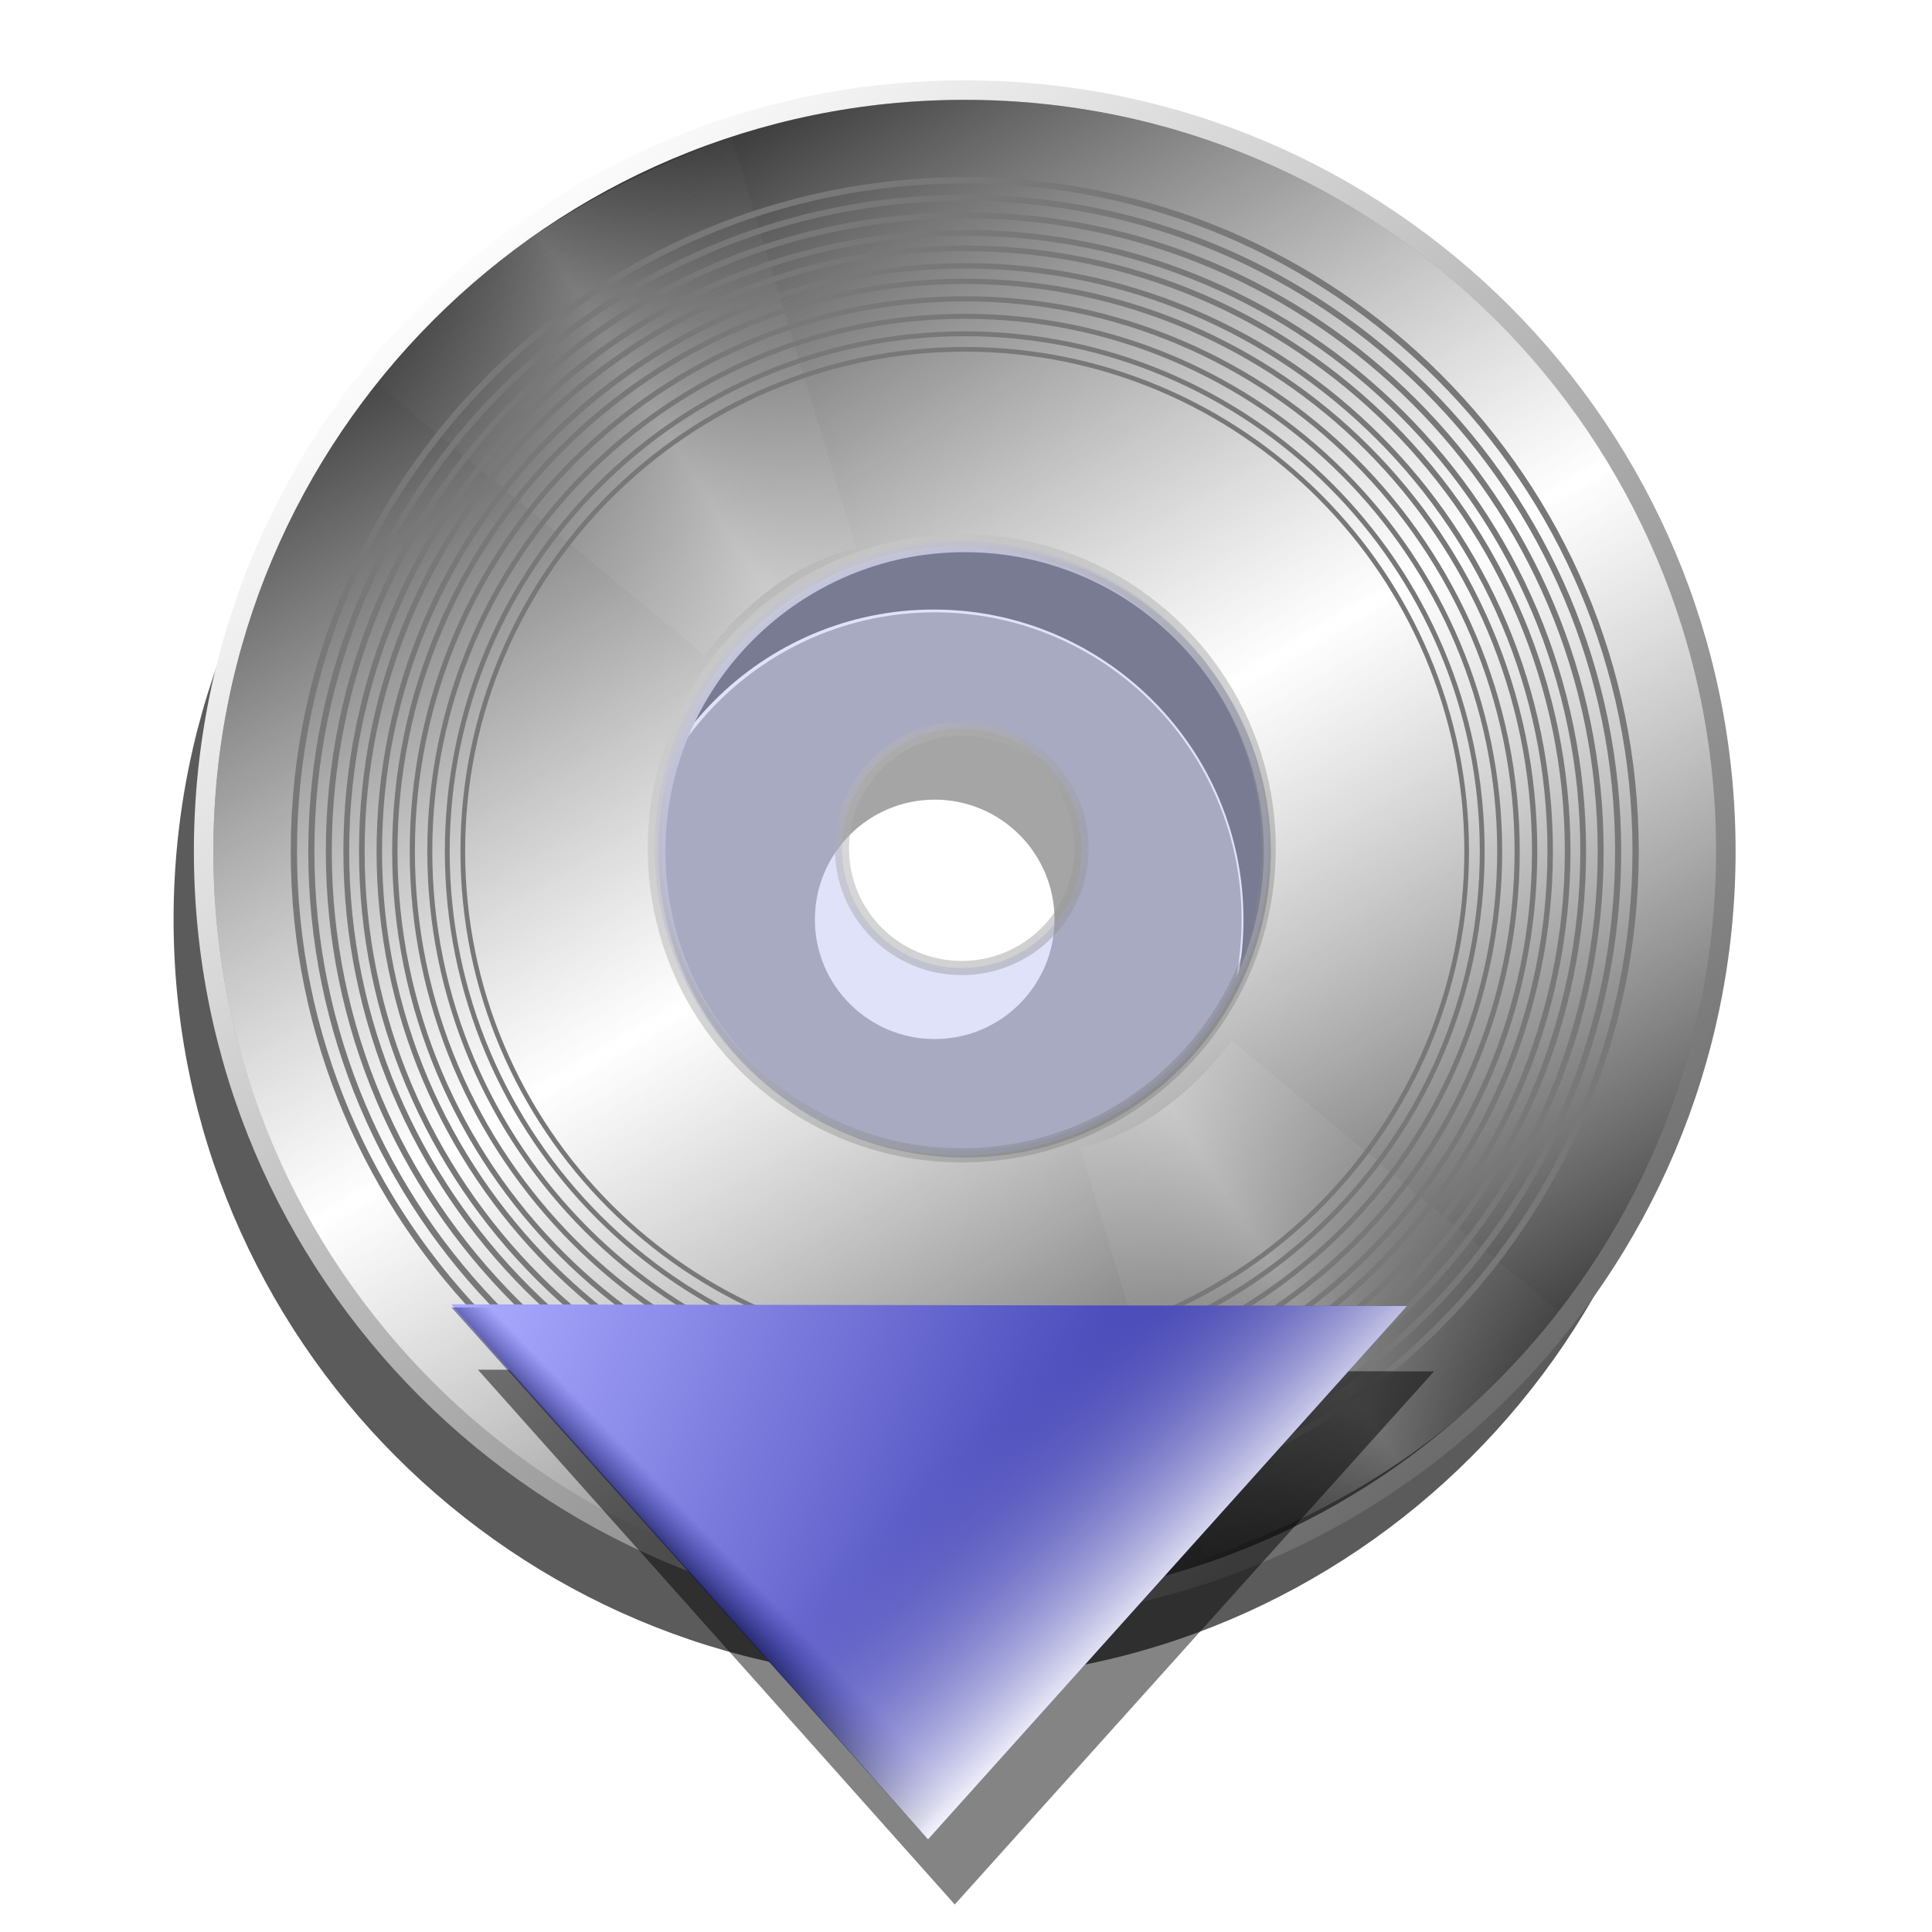 <?xml version="1.0" encoding="UTF-8" standalone="no"?>
<!-- Created with Inkscape (http://www.inkscape.org/) -->
<svg
   xmlns:dc="http://purl.org/dc/elements/1.1/"
   xmlns:cc="http://creativecommons.org/ns#"
   xmlns:rdf="http://www.w3.org/1999/02/22-rdf-syntax-ns#"
   xmlns:svg="http://www.w3.org/2000/svg"
   xmlns="http://www.w3.org/2000/svg"
   xmlns:xlink="http://www.w3.org/1999/xlink"
   xmlns:sodipodi="http://sodipodi.sourceforge.net/DTD/sodipodi-0.dtd"
   xmlns:inkscape="http://www.inkscape.org/namespaces/inkscape"
   id="svg2562"
   sodipodi:version="0.32"
   inkscape:version="0.46"
   width="256"
   height="256"
   version="1.0"
   sodipodi:docname="system-software-install.svg"
   inkscape:output_extension="org.inkscape.output.svg.inkscape">
  <defs
     id="defs2565">
    <linearGradient
       id="linearGradient3411"
       inkscape:collect="always">
      <stop
         id="stop3414"
         offset="0"
         style="stop-color:#ffffff;stop-opacity:0.256" />
      <stop
         id="stop3416"
         offset="1"
         style="stop-color:#8f8f8f;stop-opacity:0" />
    </linearGradient>
    <linearGradient
       id="linearGradient3448"
       inkscape:collect="always">
      <stop
         id="stop3450"
         offset="0"
         style="stop-color:#cbcbcb;stop-opacity:1" />
      <stop
         id="stop3452"
         offset="1"
         style="stop-color:#000002;stop-opacity:1" />
    </linearGradient>
    <linearGradient
       id="linearGradient3434">
      <stop
         style="stop-color:#ffffff;stop-opacity:0.263;"
         offset="0"
         id="stop3436" />
      <stop
         style="stop-color:#8a8a8a;stop-opacity:0;"
         offset="1"
         id="stop3438" />
    </linearGradient>
    <linearGradient
       inkscape:collect="always"
       id="linearGradient3424">
      <stop
         style="stop-color:#ffffff;stop-opacity:1"
         offset="0"
         id="stop3426" />
      <stop
         style="stop-color:#929292;stop-opacity:0;"
         offset="1"
         id="stop3428" />
    </linearGradient>
    <linearGradient
       id="linearGradient3413">
      <stop
         style="stop-color:#cfcfcf;stop-opacity:0.544;"
         offset="0"
         id="stop3415" />
      <stop
         style="stop-color:#787878;stop-opacity:0.386;"
         offset="1"
         id="stop3417" />
    </linearGradient>
    <linearGradient
       id="linearGradient3453"
       inkscape:collect="always">
      <stop
         id="stop3455"
         offset="0"
         style="stop-color:#ffffff;stop-opacity:1" />
      <stop
         id="stop3457"
         offset="1"
         style="stop-color:#6a6a6a;stop-opacity:1" />
    </linearGradient>
    <linearGradient
       id="linearGradient3519">
      <stop
         style="stop-color:#000000;stop-opacity:1;"
         offset="0"
         id="stop3521" />
      <stop
         style="stop-color:#c1c1c1;stop-opacity:1;"
         offset="1"
         id="stop3523" />
    </linearGradient>
    <linearGradient
       id="linearGradient3443">
      <stop
         style="stop-color:#d7d7d7;stop-opacity:0;"
         offset="0"
         id="stop3445" />
      <stop
         style="stop-color:#e3e3e3;stop-opacity:1;"
         offset="1"
         id="stop3447" />
    </linearGradient>
    <linearGradient
       inkscape:collect="always"
       id="linearGradient3409">
      <stop
         style="stop-color:#9faf9f;stop-opacity:1"
         offset="0"
         id="stop3411" />
      <stop
         style="stop-color:#488f46;stop-opacity:0;"
         offset="1"
         id="stop3413" />
    </linearGradient>
    <linearGradient
       id="linearGradient3399">
      <stop
         style="stop-color:#cfcfcf;stop-opacity:1;"
         offset="0"
         id="stop3401" />
      <stop
         style="stop-color:#787878;stop-opacity:1;"
         offset="1"
         id="stop3403" />
    </linearGradient>
    <linearGradient
       id="linearGradient3391">
      <stop
         style="stop-color:#ffffff;stop-opacity:1"
         offset="0"
         id="stop3393" />
      <stop
         style="stop-color:#9a9a9a;stop-opacity:0;"
         offset="1"
         id="stop3395" />
    </linearGradient>
    <linearGradient
       inkscape:collect="always"
       id="linearGradient3364">
      <stop
         style="stop-color:#d1d1d1;stop-opacity:1"
         offset="0"
         id="stop3366" />
      <stop
         style="stop-color:#597558;stop-opacity:1"
         offset="1"
         id="stop3368" />
    </linearGradient>
    <inkscape:perspective
       sodipodi:type="inkscape:persp3d"
       inkscape:vp_x="0 : 526.18109 : 1"
       inkscape:vp_y="0 : 1000 : 0"
       inkscape:vp_z="744.09448 : 526.18109 : 1"
       inkscape:persp3d-origin="372.04724 : 350.78739 : 1"
       id="perspective2569" />
    <linearGradient
       y2="36.739"
       x2="103.746"
       y1="107.17"
       x1="57.651"
       gradientTransform="matrix(1.818,0,0,2.056,-3.399,17.185)"
       gradientUnits="userSpaceOnUse"
       id="linearGradient3317"
       xlink:href="#linearGradient2804"
       inkscape:collect="always" />
    <linearGradient
       y2="64.035"
       x2="70.001"
       y1="36.739"
       x1="71.149"
       gradientTransform="matrix(1.818,0,0,2.056,-3.399,17.185)"
       gradientUnits="userSpaceOnUse"
       id="linearGradient3315"
       xlink:href="#linearGradient2794"
       inkscape:collect="always" />
    <radialGradient
       r="64.568"
       fy="140.66"
       fx="70.575"
       cy="140.66"
       cx="70.575"
       gradientTransform="matrix(2.86,9.3443685e-3,-2.7467977e-3,1.075,-76.498,85.702)"
       gradientUnits="userSpaceOnUse"
       id="radialGradient3313"
       xlink:href="#linearGradient2782"
       inkscape:collect="always" />
    <linearGradient
       y2="17.819"
       x2="58.401"
       y1="108.784"
       x1="61.927"
       gradientTransform="matrix(1.984,0,0,2.295,-9.589,-6.537)"
       gradientUnits="userSpaceOnUse"
       id="linearGradient2537"
       xlink:href="#linearGradient2766"
       inkscape:collect="always" />
    <linearGradient
       y2="20.137"
       x2="85.567"
       y1="87.95"
       x1="87.58"
       spreadMethod="reflect"
       gradientTransform="matrix(1.984,0,0,2.295,-9.589,-6.537)"
       gradientUnits="userSpaceOnUse"
       id="linearGradient2535"
       xlink:href="#linearGradient2774"
       inkscape:collect="always" />
    <linearGradient
       y2="17.819"
       x2="58.401"
       y1="49.008"
       x1="59.373"
       gradientTransform="matrix(1.984,0,0,2.295,-9.589,-6.537)"
       gradientUnits="userSpaceOnUse"
       id="linearGradient2532"
       xlink:href="#linearGradient2876"
       inkscape:collect="always" />
    <linearGradient
       id="linearGradient3578">
      <stop
         style="stop-color:#000000;stop-opacity:1;"
         offset="0"
         id="stop3580" />
      <stop
         style="stop-color:#fffcfc;stop-opacity:1;"
         offset="1"
         id="stop3582" />
    </linearGradient>
    <inkscape:perspective
       id="perspective2503"
       inkscape:persp3d-origin="128 : 85.333333 : 1"
       inkscape:vp_z="256 : 128 : 1"
       inkscape:vp_y="0 : 1000 : 0"
       inkscape:vp_x="0 : 128 : 1"
       sodipodi:type="inkscape:persp3d" />
    <linearGradient
       inkscape:collect="always"
       xlink:href="#linearGradient3578"
       id="linearGradient3584"
       x1="13.515"
       y1="-7.475"
       x2="16.093"
       y2="-7.475"
       gradientUnits="userSpaceOnUse"
       spreadMethod="reflect" />
    <linearGradient
       y2="23.684"
       x2="70.525"
       y1="92.301"
       x1="68.664"
       gradientTransform="translate(125.59,14.672)"
       gradientUnits="userSpaceOnUse"
       id="linearGradient2456"
       xlink:href="#linearGradient2814"
       inkscape:collect="always" />
    <linearGradient
       y2="27.205"
       x2="104.563"
       y1="42.17"
       x1="97.027"
       gradientTransform="translate(125.59,14.672)"
       gradientUnits="userSpaceOnUse"
       id="linearGradient2454"
       xlink:href="#linearGradient2837"
       inkscape:collect="always" />
    <linearGradient
       y2="23.684"
       x2="70.525"
       y1="92.301"
       x1="68.664"
       gradientTransform="translate(124.417,16.432)"
       gradientUnits="userSpaceOnUse"
       id="linearGradient2452"
       xlink:href="#linearGradient2814"
       inkscape:collect="always" />
    <linearGradient
       y2="23.684"
       x2="70.525"
       y1="92.301"
       x1="68.664"
       gradientTransform="translate(125.59,14.672)"
       gradientUnits="userSpaceOnUse"
       id="linearGradient2450"
       xlink:href="#linearGradient2814"
       inkscape:collect="always" />
    <linearGradient
       y2="23.684"
       x2="89.011"
       y1="94.695"
       x1="56.24"
       gradientTransform="translate(125.59,14.672)"
       gradientUnits="userSpaceOnUse"
       id="linearGradient2448"
       xlink:href="#linearGradient2822"
       inkscape:collect="always" />
    <linearGradient
       gradientTransform="matrix(1.82,0,0,1.82,-4.985,30.29)"
       y2="17.819"
       x2="58.401"
       y1="108.784"
       x1="61.927"
       gradientUnits="userSpaceOnUse"
       id="linearGradient2446"
       xlink:href="#linearGradient2766"
       inkscape:collect="always" />
    <linearGradient
       gradientTransform="matrix(1.82,0,0,1.82,-4.985,30.29)"
       y2="20.137"
       x2="85.567"
       y1="87.95"
       x1="87.58"
       spreadMethod="reflect"
       gradientUnits="userSpaceOnUse"
       id="linearGradient2444"
       xlink:href="#linearGradient2774"
       inkscape:collect="always" />
    <linearGradient
       gradientTransform="matrix(1.82,0,0,1.82,-4.985,30.29)"
       y2="17.819"
       x2="58.401"
       y1="49.008"
       x1="59.373"
       gradientUnits="userSpaceOnUse"
       id="linearGradient2441"
       xlink:href="#linearGradient2876"
       inkscape:collect="always" />
    <radialGradient
       r="64.568"
       fy="140.66"
       fx="70.575"
       cy="140.66"
       cx="70.575"
       gradientTransform="matrix(2.862,8.271969e-3,-2.7495375e-3,0.951,-78.157,90.944)"
       gradientUnits="userSpaceOnUse"
       id="radialGradient2434"
       xlink:href="#linearGradient2782"
       inkscape:collect="always" />
    <linearGradient
       gradientTransform="matrix(1.82,0,0,1.82,-4.985,30.29)"
       y2="36.739"
       x2="103.746"
       y1="107.17"
       x1="57.651"
       gradientUnits="userSpaceOnUse"
       id="linearGradient2431"
       xlink:href="#linearGradient2804"
       inkscape:collect="always" />
    <linearGradient
       gradientTransform="matrix(1.82,0,0,1.82,-4.985,30.29)"
       y2="64.035"
       x2="70.001"
       y1="36.739"
       x1="71.149"
       gradientUnits="userSpaceOnUse"
       id="linearGradient2429"
       xlink:href="#linearGradient2794"
       inkscape:collect="always" />
    <linearGradient
       id="linearGradient2766"
       inkscape:collect="always">
      <stop
         id="stop2768"
         offset="0"
         style="stop-color:black;stop-opacity:1;" />
      <stop
         id="stop2770"
         offset="1"
         style="stop-color:white;stop-opacity:1" />
    </linearGradient>
    <linearGradient
       id="linearGradient2774">
      <stop
         id="stop2776"
         offset="0"
         style="stop-color:white;stop-opacity:1" />
      <stop
         id="stop2778"
         offset="1"
         style="stop-color:#575757;stop-opacity:1;" />
    </linearGradient>
    <linearGradient
       id="linearGradient2782"
       inkscape:collect="always">
      <stop
         id="stop2784"
         offset="0"
         style="stop-color:#00ff06;stop-opacity:1" />
      <stop
         id="stop2786"
         offset="1"
         style="stop-color:black;stop-opacity:1" />
    </linearGradient>
    <linearGradient
       inkscape:collect="always"
       id="linearGradient2794">
      <stop
         style="stop-color:white;stop-opacity:1"
         offset="0"
         id="stop2796" />
      <stop
         style="stop-color:white;stop-opacity:0"
         offset="1"
         id="stop2798" />
    </linearGradient>
    <linearGradient
       id="linearGradient2804"
       inkscape:collect="always">
      <stop
         id="stop2806"
         offset="0"
         style="stop-color:black;stop-opacity:1" />
      <stop
         id="stop2808"
         offset="1"
         style="stop-color:#8fb092;stop-opacity:1" />
    </linearGradient>
    <linearGradient
       id="linearGradient2814"
       inkscape:collect="always">
      <stop
         id="stop2816"
         offset="0"
         style="stop-color:black;stop-opacity:1;" />
      <stop
         id="stop2818"
         offset="1"
         style="stop-color:#b0a7a7;stop-opacity:1" />
    </linearGradient>
    <linearGradient
       id="linearGradient2822"
       inkscape:collect="always">
      <stop
         id="stop2824"
         offset="0"
         style="stop-color:#c2b5b5;stop-opacity:1" />
      <stop
         id="stop2826"
         offset="1"
         style="stop-color:#ebdede;stop-opacity:1" />
    </linearGradient>
    <linearGradient
       inkscape:collect="always"
       id="linearGradient2837">
      <stop
         style="stop-color:#c2b5b5;stop-opacity:1"
         offset="0"
         id="stop2839" />
      <stop
         style="stop-color:#ebdede;stop-opacity:1"
         offset="1"
         id="stop2841" />
    </linearGradient>
    <linearGradient
       inkscape:collect="always"
       id="linearGradient2876">
      <stop
         style="stop-color:#dfcfcf;stop-opacity:1"
         offset="0"
         id="stop2878" />
      <stop
         style="stop-color:white;stop-opacity:0.714"
         offset="1"
         id="stop2880" />
    </linearGradient>
    <inkscape:perspective
       id="perspective55"
       inkscape:persp3d-origin="128 : 85.333333 : 1"
       inkscape:vp_z="256 : 128 : 1"
       inkscape:vp_y="0 : 1000 : 0"
       inkscape:vp_x="0 : 128 : 1"
       sodipodi:type="inkscape:persp3d" />
    <linearGradient
       inkscape:collect="always"
       xlink:href="#linearGradient2876"
       id="linearGradient4346"
       gradientUnits="userSpaceOnUse"
       gradientTransform="matrix(1.984,0,0,2.295,-317.639,78.271)"
       x1="59.373"
       y1="49.008"
       x2="58.401"
       y2="17.819" />
    <linearGradient
       inkscape:collect="always"
       xlink:href="#linearGradient2774"
       id="linearGradient4349"
       gradientUnits="userSpaceOnUse"
       gradientTransform="matrix(1.984,0,0,2.295,-317.639,78.271)"
       spreadMethod="reflect"
       x1="87.58"
       y1="87.95"
       x2="85.567"
       y2="20.137" />
    <linearGradient
       inkscape:collect="always"
       xlink:href="#linearGradient2766"
       id="linearGradient4351"
       gradientUnits="userSpaceOnUse"
       gradientTransform="matrix(1.984,0,0,2.295,-317.639,78.271)"
       x1="61.927"
       y1="108.784"
       x2="58.401"
       y2="17.819" />
    <linearGradient
       inkscape:collect="always"
       xlink:href="#linearGradient3578"
       id="linearGradient4353"
       gradientUnits="userSpaceOnUse"
       spreadMethod="reflect"
       x1="13.515"
       y1="-7.475"
       x2="16.093"
       y2="-7.475" />
    <linearGradient
       inkscape:collect="always"
       xlink:href="#linearGradient3578"
       id="linearGradient4355"
       gradientUnits="userSpaceOnUse"
       spreadMethod="reflect"
       x1="13.515"
       y1="-7.475"
       x2="16.093"
       y2="-7.475" />
    <linearGradient
       inkscape:collect="always"
       xlink:href="#linearGradient3578"
       id="linearGradient4357"
       gradientUnits="userSpaceOnUse"
       spreadMethod="reflect"
       x1="13.515"
       y1="-7.475"
       x2="16.093"
       y2="-7.475" />
    <linearGradient
       inkscape:collect="always"
       xlink:href="#linearGradient3578"
       id="linearGradient4359"
       gradientUnits="userSpaceOnUse"
       spreadMethod="reflect"
       x1="13.515"
       y1="-7.475"
       x2="16.093"
       y2="-7.475" />
    <linearGradient
       inkscape:collect="always"
       xlink:href="#linearGradient3578"
       id="linearGradient4361"
       gradientUnits="userSpaceOnUse"
       spreadMethod="reflect"
       x1="13.515"
       y1="-7.475"
       x2="16.093"
       y2="-7.475" />
    <linearGradient
       inkscape:collect="always"
       xlink:href="#linearGradient3578"
       id="linearGradient4363"
       gradientUnits="userSpaceOnUse"
       spreadMethod="reflect"
       x1="16.691"
       y1="-10.978"
       x2="16.093"
       y2="-7.475" />
    <linearGradient
       inkscape:collect="always"
       xlink:href="#linearGradient3578"
       id="linearGradient4365"
       gradientUnits="userSpaceOnUse"
       spreadMethod="reflect"
       x1="13.515"
       y1="-7.475"
       x2="16.093"
       y2="-7.475" />
    <linearGradient
       inkscape:collect="always"
       xlink:href="#linearGradient3578"
       id="linearGradient4367"
       gradientUnits="userSpaceOnUse"
       spreadMethod="reflect"
       x1="13.515"
       y1="-7.475"
       x2="16.093"
       y2="-7.475" />
    <linearGradient
       inkscape:collect="always"
       xlink:href="#linearGradient3578"
       id="linearGradient4369"
       gradientUnits="userSpaceOnUse"
       spreadMethod="reflect"
       x1="13.515"
       y1="-7.475"
       x2="16.093"
       y2="-7.475" />
    <linearGradient
       inkscape:collect="always"
       xlink:href="#linearGradient3578"
       id="linearGradient4371"
       gradientUnits="userSpaceOnUse"
       spreadMethod="reflect"
       x1="13.515"
       y1="-7.475"
       x2="16.093"
       y2="-7.475" />
    <linearGradient
       inkscape:collect="always"
       xlink:href="#linearGradient3578"
       id="linearGradient4373"
       gradientUnits="userSpaceOnUse"
       spreadMethod="reflect"
       x1="13.515"
       y1="-7.475"
       x2="16.093"
       y2="-7.475" />
    <linearGradient
       inkscape:collect="always"
       xlink:href="#linearGradient3578"
       id="linearGradient4375"
       gradientUnits="userSpaceOnUse"
       spreadMethod="reflect"
       x1="12.035"
       y1="-11.587"
       x2="8.696"
       y2="-2.688" />
    <linearGradient
       inkscape:collect="always"
       xlink:href="#linearGradient3578"
       id="linearGradient4377"
       gradientUnits="userSpaceOnUse"
       spreadMethod="reflect"
       x1="10.621"
       y1="-6.409"
       x2="16.093"
       y2="-7.475" />
    <linearGradient
       inkscape:collect="always"
       xlink:href="#linearGradient3578"
       id="linearGradient4379"
       gradientUnits="userSpaceOnUse"
       spreadMethod="reflect"
       x1="15.65"
       y1="-2.21"
       x2="16.093"
       y2="-7.475" />
    <linearGradient
       inkscape:collect="always"
       xlink:href="#linearGradient3578"
       id="linearGradient4381"
       gradientUnits="userSpaceOnUse"
       spreadMethod="reflect"
       x1="13.515"
       y1="-7.475"
       x2="16.093"
       y2="-7.475" />
    <linearGradient
       inkscape:collect="always"
       xlink:href="#linearGradient3578"
       id="linearGradient4383"
       gradientUnits="userSpaceOnUse"
       spreadMethod="reflect"
       x1="16.387"
       y1="-11.391"
       x2="11.132"
       y2="-11.199" />
    <linearGradient
       inkscape:collect="always"
       xlink:href="#linearGradient3578"
       id="linearGradient4385"
       gradientUnits="userSpaceOnUse"
       spreadMethod="reflect"
       x1="13.515"
       y1="-7.475"
       x2="16.093"
       y2="-7.475" />
    <linearGradient
       inkscape:collect="always"
       xlink:href="#linearGradient3578"
       id="linearGradient4387"
       gradientUnits="userSpaceOnUse"
       spreadMethod="reflect"
       x1="13.515"
       y1="-7.475"
       x2="16.093"
       y2="-7.475" />
    <linearGradient
       inkscape:collect="always"
       xlink:href="#linearGradient3578"
       id="linearGradient4389"
       gradientUnits="userSpaceOnUse"
       spreadMethod="reflect"
       x1="13.515"
       y1="-7.475"
       x2="16.093"
       y2="-7.475" />
    <linearGradient
       inkscape:collect="always"
       xlink:href="#linearGradient3578"
       id="linearGradient4391"
       gradientUnits="userSpaceOnUse"
       spreadMethod="reflect"
       x1="13.515"
       y1="-7.475"
       x2="16.093"
       y2="-7.475" />
    <linearGradient
       inkscape:collect="always"
       xlink:href="#linearGradient3578"
       id="linearGradient4393"
       gradientUnits="userSpaceOnUse"
       spreadMethod="reflect"
       x1="13.515"
       y1="-7.475"
       x2="16.093"
       y2="-7.475" />
    <linearGradient
       inkscape:collect="always"
       xlink:href="#linearGradient3578"
       id="linearGradient4395"
       gradientUnits="userSpaceOnUse"
       spreadMethod="reflect"
       x1="13.515"
       y1="-7.475"
       x2="16.093"
       y2="-7.475" />
    <linearGradient
       inkscape:collect="always"
       xlink:href="#linearGradient3578"
       id="linearGradient4397"
       gradientUnits="userSpaceOnUse"
       spreadMethod="reflect"
       x1="13.515"
       y1="-7.475"
       x2="16.093"
       y2="-7.475" />
    <linearGradient
       inkscape:collect="always"
       xlink:href="#linearGradient3578"
       id="linearGradient4399"
       gradientUnits="userSpaceOnUse"
       spreadMethod="reflect"
       x1="13.515"
       y1="-7.475"
       x2="16.093"
       y2="-7.475" />
    <linearGradient
       inkscape:collect="always"
       xlink:href="#linearGradient3578"
       id="linearGradient4401"
       gradientUnits="userSpaceOnUse"
       spreadMethod="reflect"
       x1="13.515"
       y1="-7.475"
       x2="16.093"
       y2="-7.475" />
    <linearGradient
       inkscape:collect="always"
       xlink:href="#linearGradient3578"
       id="linearGradient4403"
       gradientUnits="userSpaceOnUse"
       spreadMethod="reflect"
       x1="13.515"
       y1="-7.475"
       x2="17.075"
       y2="-8.019" />
    <linearGradient
       inkscape:collect="always"
       xlink:href="#linearGradient3578"
       id="linearGradient4405"
       gradientUnits="userSpaceOnUse"
       spreadMethod="reflect"
       x1="13.515"
       y1="-7.475"
       x2="16.093"
       y2="-7.475" />
    <linearGradient
       inkscape:collect="always"
       xlink:href="#linearGradient3578"
       id="linearGradient4407"
       gradientUnits="userSpaceOnUse"
       spreadMethod="reflect"
       x1="16.387"
       y1="-5.908"
       x2="17.747"
       y2="-6.953" />
    <linearGradient
       inkscape:collect="always"
       xlink:href="#linearGradient3578"
       id="linearGradient4409"
       gradientUnits="userSpaceOnUse"
       spreadMethod="reflect"
       x1="12.906"
       y1="-10.151"
       x2="11.372"
       y2="-5.778" />
    <linearGradient
       inkscape:collect="always"
       xlink:href="#linearGradient3578"
       id="linearGradient4411"
       gradientUnits="userSpaceOnUse"
       spreadMethod="reflect"
       x1="13.515"
       y1="-7.475"
       x2="16.093"
       y2="-7.475" />
    <linearGradient
       inkscape:collect="always"
       xlink:href="#linearGradient3578"
       id="linearGradient4413"
       gradientUnits="userSpaceOnUse"
       spreadMethod="reflect"
       x1="13.515"
       y1="-7.475"
       x2="16.093"
       y2="-7.475" />
    <linearGradient
       inkscape:collect="always"
       xlink:href="#linearGradient3578"
       id="linearGradient4415"
       gradientUnits="userSpaceOnUse"
       spreadMethod="reflect"
       x1="16.909"
       y1="-5.212"
       x2="18.617"
       y2="-6.583" />
    <linearGradient
       inkscape:collect="always"
       xlink:href="#linearGradient3578"
       id="linearGradient4417"
       gradientUnits="userSpaceOnUse"
       spreadMethod="reflect"
       x1="15.582"
       y1="-6.256"
       x2="17.377"
       y2="-1.992" />
    <linearGradient
       inkscape:collect="always"
       xlink:href="#linearGradient3578"
       id="linearGradient4419"
       gradientUnits="userSpaceOnUse"
       spreadMethod="reflect"
       x1="17.083"
       y1="-2.275"
       x2="14.94"
       y2="-3.733" />
    <linearGradient
       inkscape:collect="always"
       xlink:href="#linearGradient3578"
       id="linearGradient4421"
       gradientUnits="userSpaceOnUse"
       spreadMethod="reflect"
       x1="7.771"
       y1="-3.754"
       x2="12.916"
       y2="-4.516" />
    <linearGradient
       inkscape:collect="always"
       xlink:href="#linearGradient3578"
       id="linearGradient4423"
       gradientUnits="userSpaceOnUse"
       spreadMethod="reflect"
       x1="11.187"
       y1="-5.887"
       x2="9.718"
       y2="-1.513" />
    <linearGradient
       inkscape:collect="always"
       xlink:href="#linearGradient3578"
       id="linearGradient4425"
       gradientUnits="userSpaceOnUse"
       spreadMethod="reflect"
       x1="13.515"
       y1="-7.475"
       x2="16.093"
       y2="-7.475" />
    <linearGradient
       inkscape:collect="always"
       xlink:href="#linearGradient2774"
       id="linearGradient4434"
       gradientUnits="userSpaceOnUse"
       gradientTransform="matrix(1.984,0,0,2.295,-317.639,78.271)"
       spreadMethod="reflect"
       x1="87.58"
       y1="87.95"
       x2="85.567"
       y2="20.137" />
    <linearGradient
       inkscape:collect="always"
       xlink:href="#linearGradient2766"
       id="linearGradient4436"
       gradientUnits="userSpaceOnUse"
       gradientTransform="matrix(1.984,0,0,2.295,-317.639,78.271)"
       x1="61.927"
       y1="108.784"
       x2="58.401"
       y2="17.819" />
    <linearGradient
       inkscape:collect="always"
       xlink:href="#linearGradient2876"
       id="linearGradient4438"
       gradientUnits="userSpaceOnUse"
       gradientTransform="matrix(1.984,0,0,2.295,-317.639,78.271)"
       x1="59.373"
       y1="49.008"
       x2="58.401"
       y2="17.819" />
    <radialGradient
       inkscape:collect="always"
       xlink:href="#linearGradient2782"
       id="radialGradient4440"
       gradientUnits="userSpaceOnUse"
       gradientTransform="matrix(2.86,9.3443685e-3,-2.7467977e-3,1.075,-76.498,85.702)"
       cx="70.575"
       cy="140.66"
       fx="70.575"
       fy="140.66"
       r="64.568" />
    <linearGradient
       inkscape:collect="always"
       xlink:href="#linearGradient2794"
       id="linearGradient4442"
       gradientUnits="userSpaceOnUse"
       gradientTransform="matrix(1.818,0,0,2.056,-3.399,17.185)"
       x1="71.149"
       y1="36.739"
       x2="70.001"
       y2="64.035" />
    <linearGradient
       inkscape:collect="always"
       xlink:href="#linearGradient2804"
       id="linearGradient4444"
       gradientUnits="userSpaceOnUse"
       gradientTransform="matrix(1.818,0,0,2.056,-3.399,17.185)"
       x1="57.651"
       y1="107.17"
       x2="103.746"
       y2="36.739" />
    <linearGradient
       inkscape:collect="always"
       xlink:href="#linearGradient3399"
       id="linearGradient2659"
       gradientUnits="userSpaceOnUse"
       spreadMethod="reflect"
       x1="32.422"
       y1="29.321"
       x2="70.207"
       y2="67.837" />
    <linearGradient
       inkscape:collect="always"
       xlink:href="#linearGradient3364"
       id="linearGradient2661"
       gradientUnits="userSpaceOnUse"
       spreadMethod="reflect"
       x1="42.741"
       y1="13.34"
       x2="69.666"
       y2="73.23" />
    <linearGradient
       inkscape:collect="always"
       xlink:href="#linearGradient3364"
       id="linearGradient2663"
       gradientUnits="userSpaceOnUse"
       spreadMethod="reflect"
       x1="42.741"
       y1="13.34"
       x2="69.666"
       y2="73.23" />
    <linearGradient
       inkscape:collect="always"
       xlink:href="#linearGradient3391"
       id="linearGradient2665"
       gradientUnits="userSpaceOnUse"
       spreadMethod="reflect"
       x1="39.201"
       y1="86.388"
       x2="13.958"
       y2="39.215" />
    <linearGradient
       inkscape:collect="always"
       xlink:href="#linearGradient3409"
       id="linearGradient2667"
       gradientUnits="userSpaceOnUse"
       spreadMethod="reflect"
       x1="36.088"
       y1="42.572"
       x2="67.425"
       y2="66.07" />
    <linearGradient
       inkscape:collect="always"
       xlink:href="#linearGradient3409"
       id="linearGradient2669"
       gradientUnits="userSpaceOnUse"
       gradientTransform="matrix(0.94,0,0,0.94,3.831,4.425)"
       spreadMethod="reflect"
       x1="36.088"
       y1="42.572"
       x2="67.425"
       y2="66.07" />
    <linearGradient
       inkscape:collect="always"
       xlink:href="#linearGradient3409"
       id="linearGradient2671"
       gradientUnits="userSpaceOnUse"
       gradientTransform="matrix(0.885,0,0,0.885,7.342,8.481)"
       spreadMethod="reflect"
       x1="36.088"
       y1="42.572"
       x2="67.425"
       y2="66.07" />
    <linearGradient
       inkscape:collect="always"
       xlink:href="#linearGradient3409"
       id="linearGradient2673"
       gradientUnits="userSpaceOnUse"
       gradientTransform="matrix(0.815,0,0,0.815,11.811,13.644)"
       spreadMethod="reflect"
       x1="36.088"
       y1="42.572"
       x2="67.425"
       y2="66.07" />
    <linearGradient
       inkscape:collect="always"
       xlink:href="#linearGradient3409"
       id="linearGradient2675"
       gradientUnits="userSpaceOnUse"
       gradientTransform="matrix(0.755,0,0,0.755,15.641,18.069)"
       spreadMethod="reflect"
       x1="36.088"
       y1="42.572"
       x2="67.425"
       y2="66.07" />
    <linearGradient
       inkscape:collect="always"
       xlink:href="#linearGradient3443"
       id="linearGradient2677"
       gradientUnits="userSpaceOnUse"
       spreadMethod="reflect"
       x1="33.069"
       y1="51.675"
       x2="43.08"
       y2="44.608" />
    <linearGradient
       inkscape:collect="always"
       xlink:href="#linearGradient3443"
       id="linearGradient2679"
       gradientUnits="userSpaceOnUse"
       gradientTransform="matrix(-1,0,0,-1,126.502,147.873)"
       spreadMethod="reflect"
       x1="33.069"
       y1="51.675"
       x2="43.08"
       y2="44.608" />
    <linearGradient
       inkscape:collect="always"
       xlink:href="#linearGradient3453"
       id="linearGradient2681"
       gradientUnits="userSpaceOnUse"
       spreadMethod="reflect"
       x1="39.201"
       y1="86.388"
       x2="13.958"
       y2="39.215" />
    <linearGradient
       inkscape:collect="always"
       xlink:href="#linearGradient3453"
       id="linearGradient3460"
       gradientUnits="userSpaceOnUse"
       spreadMethod="reflect"
       x1="39.201"
       y1="86.388"
       x2="13.958"
       y2="39.215"
       gradientTransform="matrix(2.212,0,0,2.212,-14.081,-33.073)" />
    <linearGradient
       inkscape:collect="always"
       xlink:href="#linearGradient3443"
       id="linearGradient3463"
       gradientUnits="userSpaceOnUse"
       gradientTransform="matrix(-2.212,0,0,-2.212,266.285,293.676)"
       spreadMethod="reflect"
       x1="33.069"
       y1="51.675"
       x2="43.08"
       y2="44.608" />
    <linearGradient
       inkscape:collect="always"
       xlink:href="#linearGradient3443"
       id="linearGradient3466"
       gradientUnits="userSpaceOnUse"
       spreadMethod="reflect"
       x1="33.069"
       y1="51.675"
       x2="43.08"
       y2="44.608"
       gradientTransform="matrix(2.212,0,0,2.212,-13.493,-33.367)" />
    <linearGradient
       inkscape:collect="always"
       xlink:href="#linearGradient3409"
       id="linearGradient3469"
       gradientUnits="userSpaceOnUse"
       gradientTransform="matrix(1.669,0,0,1.669,21.1,6.595)"
       spreadMethod="reflect"
       x1="36.088"
       y1="42.572"
       x2="67.425"
       y2="66.07" />
    <linearGradient
       inkscape:collect="always"
       xlink:href="#linearGradient3409"
       id="linearGradient3472"
       gradientUnits="userSpaceOnUse"
       gradientTransform="matrix(1.802,0,0,1.802,12.628,-3.192)"
       spreadMethod="reflect"
       x1="36.088"
       y1="42.572"
       x2="67.425"
       y2="66.07" />
    <linearGradient
       inkscape:collect="always"
       xlink:href="#linearGradient3409"
       id="linearGradient3475"
       gradientUnits="userSpaceOnUse"
       gradientTransform="matrix(1.957,0,0,1.957,2.745,-14.609)"
       spreadMethod="reflect"
       x1="36.088"
       y1="42.572"
       x2="67.425"
       y2="66.07" />
    <linearGradient
       inkscape:collect="always"
       xlink:href="#linearGradient3409"
       id="linearGradient3478"
       gradientUnits="userSpaceOnUse"
       gradientTransform="matrix(2.079,0,0,2.079,-5.021,-23.58)"
       spreadMethod="reflect"
       x1="36.088"
       y1="42.572"
       x2="67.425"
       y2="66.07" />
    <linearGradient
       inkscape:collect="always"
       xlink:href="#linearGradient3409"
       id="linearGradient3481"
       gradientUnits="userSpaceOnUse"
       spreadMethod="reflect"
       x1="36.088"
       y1="42.572"
       x2="67.425"
       y2="66.07"
       gradientTransform="matrix(2.212,0,0,2.212,-13.493,-33.367)" />
    <linearGradient
       inkscape:collect="always"
       xlink:href="#linearGradient3391"
       id="linearGradient3484"
       gradientUnits="userSpaceOnUse"
       spreadMethod="reflect"
       x1="39.201"
       y1="86.388"
       x2="13.958"
       y2="39.215"
       gradientTransform="matrix(2.212,0,0,2.212,-14.081,-34.25)" />
    <linearGradient
       inkscape:collect="always"
       xlink:href="#linearGradient3399"
       id="linearGradient3491"
       gradientUnits="userSpaceOnUse"
       spreadMethod="reflect"
       x1="32.422"
       y1="29.321"
       x2="70.207"
       y2="67.837"
       gradientTransform="matrix(2.212,0,0,2.212,-13.493,-33.367)" />
    <linearGradient
       inkscape:collect="always"
       xlink:href="#linearGradient3453"
       id="linearGradient3388"
       x1="56.176"
       y1="38.573"
       x2="200.255"
       y2="210.357"
       gradientUnits="userSpaceOnUse" />
    <linearGradient
       inkscape:collect="always"
       xlink:href="#linearGradient3453"
       id="linearGradient3392"
       gradientUnits="userSpaceOnUse"
       x1="56.176"
       y1="38.573"
       x2="200.255"
       y2="210.357" />
    <linearGradient
       inkscape:collect="always"
       xlink:href="#linearGradient3453"
       id="linearGradient3398"
       gradientUnits="userSpaceOnUse"
       x1="56.176"
       y1="38.573"
       x2="200.255"
       y2="210.357" />
    <linearGradient
       inkscape:collect="always"
       xlink:href="#linearGradient3453"
       id="linearGradient3400"
       gradientUnits="userSpaceOnUse"
       x1="56.176"
       y1="38.573"
       x2="200.255"
       y2="210.357" />
    <linearGradient
       inkscape:collect="always"
       xlink:href="#linearGradient3453"
       id="linearGradient3405"
       gradientUnits="userSpaceOnUse"
       x1="56.176"
       y1="38.573"
       x2="200.255"
       y2="210.357"
       gradientTransform="matrix(0.408,0,0,0.408,74.074,75.048)" />
    <linearGradient
       inkscape:collect="always"
       xlink:href="#linearGradient3453"
       id="linearGradient3410"
       gradientUnits="userSpaceOnUse"
       x1="56.176"
       y1="38.573"
       x2="200.255"
       y2="210.357" />
    <linearGradient
       inkscape:collect="always"
       xlink:href="#linearGradient3413"
       id="linearGradient3419"
       gradientUnits="userSpaceOnUse"
       gradientTransform="matrix(0.404,0,0,0.404,74.555,75.535)"
       x1="56.176"
       y1="38.573"
       x2="200.255"
       y2="210.357" />
    <linearGradient
       inkscape:collect="always"
       xlink:href="#linearGradient3424"
       id="linearGradient3430"
       x1="83.418"
       y1="151.026"
       x2="19.932"
       y2="43.143"
       gradientUnits="userSpaceOnUse"
       spreadMethod="reflect" />
    <linearGradient
       inkscape:collect="always"
       xlink:href="#linearGradient3411"
       id="linearGradient3440"
       x1="121.719"
       y1="53.397"
       x2="156.517"
       y2="53.397"
       gradientUnits="userSpaceOnUse"
       spreadMethod="reflect"
       gradientTransform="matrix(0.844,-0.537,0.537,0.844,-48.768,87.152)" />
    <linearGradient
       inkscape:collect="always"
       xlink:href="#linearGradient3434"
       id="linearGradient3444"
       gradientUnits="userSpaceOnUse"
       gradientTransform="matrix(-0.844,0.537,-0.537,-0.844,301.209,166.667)"
       spreadMethod="reflect"
       x1="121.719"
       y1="53.397"
       x2="156.517"
       y2="53.397" />
    <linearGradient
       inkscape:collect="always"
       xlink:href="#linearGradient3448"
       id="linearGradient3454"
       gradientUnits="userSpaceOnUse"
       spreadMethod="reflect"
       x1="83.418"
       y1="151.026"
       x2="19.932"
       y2="43.143" />
    <filter
       inkscape:collect="always"
       id="filter3495">
      <feGaussianBlur
         inkscape:collect="always"
         stdDeviation="3.212"
         id="feGaussianBlur3497" />
    </filter>
    <linearGradient
       id="linearGradient3142">
      <stop
         style="stop-color:#000000;stop-opacity:1;"
         offset="0"
         id="stop3144" />
      <stop
         style="stop-color:#fffcfc;stop-opacity:1;"
         offset="1"
         id="stop3146" />
    </linearGradient>
    <inkscape:perspective
       id="perspective3140"
       inkscape:persp3d-origin="128 : 85.333333 : 1"
       inkscape:vp_z="256 : 128 : 1"
       inkscape:vp_y="0 : 1000 : 0"
       inkscape:vp_x="0 : 128 : 1"
       sodipodi:type="inkscape:persp3d" />
    <linearGradient
       inkscape:collect="always"
       xlink:href="#linearGradient3578"
       id="linearGradient3138"
       x1="13.515"
       y1="-7.475"
       x2="16.093"
       y2="-7.475"
       gradientUnits="userSpaceOnUse"
       spreadMethod="reflect" />
    <linearGradient
       inkscape:collect="always"
       xlink:href="#linearGradient3578"
       id="linearGradient3136"
       gradientUnits="userSpaceOnUse"
       spreadMethod="reflect"
       x1="16.909"
       y1="-5.212"
       x2="18.617"
       y2="-6.583" />
    <linearGradient
       inkscape:collect="always"
       xlink:href="#linearGradient3578"
       id="linearGradient3134"
       gradientUnits="userSpaceOnUse"
       spreadMethod="reflect"
       x1="13.515"
       y1="-7.475"
       x2="17.075"
       y2="-8.019" />
    <linearGradient
       inkscape:collect="always"
       xlink:href="#linearGradient3578"
       id="linearGradient3132"
       gradientUnits="userSpaceOnUse"
       spreadMethod="reflect"
       x1="16.387"
       y1="-5.908"
       x2="17.747"
       y2="-6.953" />
    <linearGradient
       inkscape:collect="always"
       xlink:href="#linearGradient3578"
       id="linearGradient3130"
       gradientUnits="userSpaceOnUse"
       spreadMethod="reflect"
       x1="12.906"
       y1="-10.151"
       x2="11.372"
       y2="-5.778" />
    <linearGradient
       inkscape:collect="always"
       xlink:href="#linearGradient3578"
       id="linearGradient3128"
       gradientUnits="userSpaceOnUse"
       spreadMethod="reflect"
       x1="12.035"
       y1="-11.587"
       x2="8.696"
       y2="-2.688" />
    <linearGradient
       inkscape:collect="always"
       xlink:href="#linearGradient3578"
       id="linearGradient3126"
       gradientUnits="userSpaceOnUse"
       spreadMethod="reflect"
       x1="16.387"
       y1="-11.391"
       x2="11.132"
       y2="-11.199" />
    <linearGradient
       inkscape:collect="always"
       xlink:href="#linearGradient3578"
       id="linearGradient3124"
       gradientUnits="userSpaceOnUse"
       spreadMethod="reflect"
       x1="16.691"
       y1="-10.978"
       x2="16.093"
       y2="-7.475" />
    <linearGradient
       inkscape:collect="always"
       xlink:href="#linearGradient3578"
       id="linearGradient3122"
       gradientUnits="userSpaceOnUse"
       spreadMethod="reflect"
       x1="15.582"
       y1="-6.256"
       x2="17.377"
       y2="-1.992" />
    <linearGradient
       inkscape:collect="always"
       xlink:href="#linearGradient3578"
       id="linearGradient3120"
       gradientUnits="userSpaceOnUse"
       spreadMethod="reflect"
       x1="17.083"
       y1="-2.275"
       x2="14.94"
       y2="-3.733" />
    <linearGradient
       inkscape:collect="always"
       xlink:href="#linearGradient3578"
       id="linearGradient3118"
       gradientUnits="userSpaceOnUse"
       spreadMethod="reflect"
       x1="7.771"
       y1="-3.754"
       x2="12.916"
       y2="-4.516" />
    <linearGradient
       inkscape:collect="always"
       xlink:href="#linearGradient3578"
       id="linearGradient3116"
       gradientUnits="userSpaceOnUse"
       spreadMethod="reflect"
       x1="11.187"
       y1="-5.887"
       x2="9.718"
       y2="-1.513" />
    <linearGradient
       inkscape:collect="always"
       xlink:href="#linearGradient3578"
       id="linearGradient3114"
       gradientUnits="userSpaceOnUse"
       spreadMethod="reflect"
       x1="10.621"
       y1="-6.409"
       x2="16.093"
       y2="-7.475" />
    <linearGradient
       inkscape:collect="always"
       xlink:href="#linearGradient3578"
       id="linearGradient3112"
       gradientUnits="userSpaceOnUse"
       spreadMethod="reflect"
       x1="15.65"
       y1="-2.21"
       x2="16.093"
       y2="-7.475" />
    <linearGradient
       inkscape:collect="always"
       xlink:href="#linearGradient3578"
       id="linearGradient3110"
       gradientUnits="userSpaceOnUse"
       spreadMethod="reflect"
       x1="13.515"
       y1="-7.475"
       x2="16.093"
       y2="-7.475" />
    <linearGradient
       inkscape:collect="always"
       xlink:href="#linearGradient3578"
       id="linearGradient3108"
       gradientUnits="userSpaceOnUse"
       spreadMethod="reflect"
       x1="13.515"
       y1="-7.475"
       x2="16.093"
       y2="-7.475" />
    <linearGradient
       inkscape:collect="always"
       xlink:href="#linearGradient3578"
       id="linearGradient3106"
       gradientUnits="userSpaceOnUse"
       spreadMethod="reflect"
       x1="13.515"
       y1="-7.475"
       x2="16.093"
       y2="-7.475" />
    <linearGradient
       inkscape:collect="always"
       xlink:href="#linearGradient3578"
       id="linearGradient3104"
       gradientUnits="userSpaceOnUse"
       spreadMethod="reflect"
       x1="13.515"
       y1="-7.475"
       x2="16.093"
       y2="-7.475" />
    <linearGradient
       inkscape:collect="always"
       xlink:href="#linearGradient3578"
       id="linearGradient3102"
       gradientUnits="userSpaceOnUse"
       spreadMethod="reflect"
       x1="13.515"
       y1="-7.475"
       x2="16.093"
       y2="-7.475" />
    <linearGradient
       inkscape:collect="always"
       xlink:href="#linearGradient3578"
       id="linearGradient3100"
       gradientUnits="userSpaceOnUse"
       spreadMethod="reflect"
       x1="13.515"
       y1="-7.475"
       x2="16.093"
       y2="-7.475" />
    <linearGradient
       inkscape:collect="always"
       xlink:href="#linearGradient3578"
       id="linearGradient3098"
       gradientUnits="userSpaceOnUse"
       spreadMethod="reflect"
       x1="13.515"
       y1="-7.475"
       x2="16.093"
       y2="-7.475" />
    <linearGradient
       inkscape:collect="always"
       xlink:href="#linearGradient3578"
       id="linearGradient3096"
       gradientUnits="userSpaceOnUse"
       spreadMethod="reflect"
       x1="13.515"
       y1="-7.475"
       x2="16.093"
       y2="-7.475" />
    <linearGradient
       inkscape:collect="always"
       xlink:href="#linearGradient3578"
       id="linearGradient3094"
       gradientUnits="userSpaceOnUse"
       spreadMethod="reflect"
       x1="13.515"
       y1="-7.475"
       x2="16.093"
       y2="-7.475" />
    <linearGradient
       inkscape:collect="always"
       xlink:href="#linearGradient3578"
       id="linearGradient3092"
       gradientUnits="userSpaceOnUse"
       spreadMethod="reflect"
       x1="13.515"
       y1="-7.475"
       x2="16.093"
       y2="-7.475" />
    <linearGradient
       inkscape:collect="always"
       xlink:href="#linearGradient3578"
       id="linearGradient3090"
       gradientUnits="userSpaceOnUse"
       spreadMethod="reflect"
       x1="13.515"
       y1="-7.475"
       x2="16.093"
       y2="-7.475" />
    <linearGradient
       inkscape:collect="always"
       xlink:href="#linearGradient3578"
       id="linearGradient3088"
       gradientUnits="userSpaceOnUse"
       spreadMethod="reflect"
       x1="13.515"
       y1="-7.475"
       x2="16.093"
       y2="-7.475" />
    <linearGradient
       inkscape:collect="always"
       xlink:href="#linearGradient3578"
       id="linearGradient3086"
       gradientUnits="userSpaceOnUse"
       spreadMethod="reflect"
       x1="13.515"
       y1="-7.475"
       x2="16.093"
       y2="-7.475" />
    <linearGradient
       inkscape:collect="always"
       xlink:href="#linearGradient3578"
       id="linearGradient3084"
       gradientUnits="userSpaceOnUse"
       spreadMethod="reflect"
       x1="13.515"
       y1="-7.475"
       x2="16.093"
       y2="-7.475" />
    <linearGradient
       inkscape:collect="always"
       xlink:href="#linearGradient3578"
       id="linearGradient3082"
       gradientUnits="userSpaceOnUse"
       spreadMethod="reflect"
       x1="13.515"
       y1="-7.475"
       x2="16.093"
       y2="-7.475" />
    <linearGradient
       inkscape:collect="always"
       xlink:href="#linearGradient3578"
       id="linearGradient3080"
       gradientUnits="userSpaceOnUse"
       spreadMethod="reflect"
       x1="13.515"
       y1="-7.475"
       x2="16.093"
       y2="-7.475" />
    <linearGradient
       inkscape:collect="always"
       xlink:href="#linearGradient3578"
       id="linearGradient3078"
       gradientUnits="userSpaceOnUse"
       spreadMethod="reflect"
       x1="13.515"
       y1="-7.475"
       x2="16.093"
       y2="-7.475" />
    <linearGradient
       inkscape:collect="always"
       xlink:href="#linearGradient3578"
       id="linearGradient3076"
       gradientUnits="userSpaceOnUse"
       spreadMethod="reflect"
       x1="13.515"
       y1="-7.475"
       x2="16.093"
       y2="-7.475" />
    <linearGradient
       inkscape:collect="always"
       xlink:href="#linearGradient3578"
       id="linearGradient3074"
       gradientUnits="userSpaceOnUse"
       spreadMethod="reflect"
       x1="13.515"
       y1="-7.475"
       x2="16.093"
       y2="-7.475" />
    <linearGradient
       inkscape:collect="always"
       xlink:href="#linearGradient3578"
       id="linearGradient3072"
       gradientUnits="userSpaceOnUse"
       spreadMethod="reflect"
       x1="13.515"
       y1="-7.475"
       x2="16.093"
       y2="-7.475" />
    <linearGradient
       inkscape:collect="always"
       xlink:href="#linearGradient3578"
       id="linearGradient3070"
       gradientUnits="userSpaceOnUse"
       spreadMethod="reflect"
       x1="13.515"
       y1="-7.475"
       x2="16.093"
       y2="-7.475" />
    <linearGradient
       inkscape:collect="always"
       xlink:href="#linearGradient3578"
       id="linearGradient3068"
       gradientUnits="userSpaceOnUse"
       spreadMethod="reflect"
       x1="13.515"
       y1="-7.475"
       x2="16.093"
       y2="-7.475" />
    <linearGradient
       inkscape:collect="always"
       xlink:href="#linearGradient3578"
       id="linearGradient3066"
       gradientUnits="userSpaceOnUse"
       spreadMethod="reflect"
       x1="13.515"
       y1="-7.475"
       x2="16.093"
       y2="-7.475" />
    <linearGradient
       y2="52.763"
       x2="154.382"
       y1="106.26"
       x1="114.809"
       gradientUnits="userSpaceOnUse"
       id="linearGradient1950"
       xlink:href="#linearGradient2916"
       inkscape:collect="always" />
    <linearGradient
       y2="150.473"
       x2="163.176"
       y1="139.481"
       x1="155.359"
       gradientTransform="translate(-0.977,0.489)"
       gradientUnits="userSpaceOnUse"
       id="linearGradient1948"
       xlink:href="#linearGradient2908"
       inkscape:collect="always" />
    <linearGradient
       y2="5.863"
       x2="153.893"
       y1="209.344"
       x1="93.802"
       gradientUnits="userSpaceOnUse"
       id="linearGradient1946"
       xlink:href="#linearGradient2890"
       inkscape:collect="always" />
    <linearGradient
       y2="197.014"
       x2="88.183"
       y1="220.855"
       x1="88.183"
       gradientTransform="matrix(0.49,0,0,1.081,-234.063,-3.617)"
       gradientUnits="userSpaceOnUse"
       id="linearGradient2827"
       xlink:href="#linearGradient2821"
       inkscape:collect="always" />
    <linearGradient
       y2="21.74"
       x2="131.908"
       y1="217.405"
       x1="33.221"
       gradientTransform="matrix(0.49,0,0,1.081,-234.063,-3.617)"
       gradientUnits="userSpaceOnUse"
       id="linearGradient1930"
       xlink:href="#linearGradient2890"
       inkscape:collect="always" />
    <linearGradient
       y2="26.137"
       x2="88.183"
       y1="51.786"
       x1="88.183"
       gradientTransform="matrix(0.49,0,0,1.081,-234.063,-3.617)"
       gradientUnits="userSpaceOnUse"
       id="linearGradient1927"
       xlink:href="#linearGradient3888"
       inkscape:collect="always" />
    <linearGradient
       gradientTransform="translate(239.544,37.274)"
       y2="21.74"
       x2="131.908"
       y1="217.405"
       x1="33.221"
       gradientUnits="userSpaceOnUse"
       id="linearGradient2096"
       xlink:href="#linearGradient2890"
       inkscape:collect="always" />
    <linearGradient
       gradientTransform="translate(239.544,37.274)"
       y2="26.137"
       x2="88.183"
       y1="51.786"
       x1="88.183"
       gradientUnits="userSpaceOnUse"
       id="linearGradient2093"
       xlink:href="#linearGradient3888"
       inkscape:collect="always" />
    <linearGradient
       y2="21.74"
       x2="131.908"
       y1="217.405"
       x1="33.221"
       gradientTransform="translate(334.811,36.785)"
       gradientUnits="userSpaceOnUse"
       id="linearGradient2090"
       xlink:href="#linearGradient2890"
       inkscape:collect="always" />
    <linearGradient
       y2="26.137"
       x2="88.183"
       y1="51.786"
       x1="88.183"
       gradientTransform="translate(334.811,36.785)"
       gradientUnits="userSpaceOnUse"
       id="linearGradient2087"
       xlink:href="#linearGradient3888"
       inkscape:collect="always" />
    <linearGradient
       id="linearGradient3888"
       inkscape:collect="always">
      <stop
         id="stop3890"
         offset="0"
         style="stop-color:#aaf;stop-opacity:0" />
      <stop
         id="stop3892"
         offset="1"
         style="stop-color:white;stop-opacity:1" />
    </linearGradient>
    <linearGradient
       inkscape:collect="always"
       xlink:href="#linearGradient2890"
       id="linearGradient2055"
       gradientUnits="userSpaceOnUse"
       x1="93.802"
       y1="209.344"
       x2="153.893"
       y2="5.863" />
    <linearGradient
       inkscape:collect="always"
       xlink:href="#linearGradient2908"
       id="linearGradient2057"
       gradientUnits="userSpaceOnUse"
       gradientTransform="translate(-0.977,0.489)"
       x1="155.359"
       y1="139.481"
       x2="163.176"
       y2="150.473" />
    <linearGradient
       inkscape:collect="always"
       xlink:href="#linearGradient2916"
       id="linearGradient2059"
       gradientUnits="userSpaceOnUse"
       x1="114.809"
       y1="106.26"
       x2="154.382"
       y2="52.763" />
    <linearGradient
       inkscape:collect="always"
       xlink:href="#linearGradient2890"
       id="linearGradient2961"
       gradientUnits="userSpaceOnUse"
       x1="93.802"
       y1="209.344"
       x2="153.893"
       y2="5.863" />
    <linearGradient
       inkscape:collect="always"
       xlink:href="#linearGradient2908"
       id="linearGradient2963"
       gradientUnits="userSpaceOnUse"
       gradientTransform="translate(-0.977,0.489)"
       x1="155.359"
       y1="139.481"
       x2="163.176"
       y2="150.473" />
    <linearGradient
       inkscape:collect="always"
       xlink:href="#linearGradient2916"
       id="linearGradient2965"
       gradientUnits="userSpaceOnUse"
       x1="114.809"
       y1="106.26"
       x2="154.382"
       y2="52.763" />
    <linearGradient
       inkscape:collect="always"
       xlink:href="#linearGradient2890"
       id="linearGradient2977"
       gradientUnits="userSpaceOnUse"
       x1="93.802"
       y1="209.344"
       x2="153.893"
       y2="5.863" />
    <linearGradient
       inkscape:collect="always"
       xlink:href="#linearGradient2908"
       id="linearGradient2979"
       gradientUnits="userSpaceOnUse"
       gradientTransform="translate(-0.977,0.489)"
       x1="155.359"
       y1="139.481"
       x2="163.176"
       y2="150.473" />
    <linearGradient
       inkscape:collect="always"
       xlink:href="#linearGradient2916"
       id="linearGradient2981"
       gradientUnits="userSpaceOnUse"
       x1="114.809"
       y1="106.26"
       x2="154.382"
       y2="52.763" />
    <linearGradient
       inkscape:collect="always"
       xlink:href="#linearGradient2890"
       id="linearGradient2983"
       gradientUnits="userSpaceOnUse"
       x1="93.802"
       y1="209.344"
       x2="153.893"
       y2="5.863" />
    <linearGradient
       inkscape:collect="always"
       xlink:href="#linearGradient2908"
       id="linearGradient2985"
       gradientUnits="userSpaceOnUse"
       gradientTransform="translate(-0.977,0.489)"
       x1="155.359"
       y1="139.481"
       x2="163.176"
       y2="150.473" />
    <linearGradient
       inkscape:collect="always"
       xlink:href="#linearGradient2916"
       id="linearGradient2987"
       gradientUnits="userSpaceOnUse"
       x1="114.809"
       y1="106.26"
       x2="154.382"
       y2="52.763" />
    <linearGradient
       inkscape:collect="always"
       xlink:href="#linearGradient2890"
       id="linearGradient3882"
       x1="33.221"
       y1="217.405"
       x2="131.908"
       y2="21.74"
       gradientUnits="userSpaceOnUse" />
    <linearGradient
       inkscape:collect="always"
       xlink:href="#linearGradient3888"
       id="linearGradient3886"
       gradientUnits="userSpaceOnUse"
       x1="88.183"
       y1="51.786"
       x2="88.183"
       y2="26.137" />
    <linearGradient
       inkscape:collect="always"
       xlink:href="#linearGradient2890"
       id="linearGradient3904"
       gradientUnits="userSpaceOnUse"
       x1="33.221"
       y1="217.405"
       x2="131.908"
       y2="21.74" />
    <linearGradient
       inkscape:collect="always"
       xlink:href="#linearGradient3888"
       id="linearGradient3906"
       gradientUnits="userSpaceOnUse"
       x1="88.183"
       y1="51.786"
       x2="88.183"
       y2="26.137" />
    <linearGradient
       inkscape:collect="always"
       xlink:href="#linearGradient3888"
       id="linearGradient3909"
       gradientUnits="userSpaceOnUse"
       x1="88.183"
       y1="51.786"
       x2="88.183"
       y2="26.137"
       gradientTransform="translate(95.267,-0.489)" />
    <linearGradient
       inkscape:collect="always"
       xlink:href="#linearGradient2890"
       id="linearGradient3912"
       gradientUnits="userSpaceOnUse"
       x1="33.221"
       y1="217.405"
       x2="131.908"
       y2="21.74"
       gradientTransform="translate(95.267,-0.489)" />
    <linearGradient
       inkscape:collect="always"
       xlink:href="#linearGradient2890"
       id="linearGradient3914"
       gradientUnits="userSpaceOnUse"
       x1="33.221"
       y1="217.405"
       x2="131.908"
       y2="21.74" />
    <linearGradient
       inkscape:collect="always"
       xlink:href="#linearGradient3888"
       id="linearGradient3916"
       gradientUnits="userSpaceOnUse"
       x1="88.183"
       y1="51.786"
       x2="88.183"
       y2="26.137" />
    <linearGradient
       inkscape:collect="always"
       xlink:href="#linearGradient3888"
       id="linearGradient3919"
       gradientUnits="userSpaceOnUse"
       x1="88.183"
       y1="51.786"
       x2="88.183"
       y2="26.137" />
    <linearGradient
       inkscape:collect="always"
       xlink:href="#linearGradient2890"
       id="linearGradient3922"
       gradientUnits="userSpaceOnUse"
       x1="33.221"
       y1="217.405"
       x2="131.908"
       y2="21.74" />
    <linearGradient
       y2="52.763"
       x2="154.382"
       y1="106.26"
       x1="114.809"
       gradientUnits="userSpaceOnUse"
       id="linearGradient2933"
       xlink:href="#linearGradient2916"
       inkscape:collect="always" />
    <linearGradient
       y2="150.473"
       x2="163.176"
       y1="139.481"
       x1="155.359"
       gradientTransform="translate(-0.977,0.489)"
       gradientUnits="userSpaceOnUse"
       id="linearGradient2931"
       xlink:href="#linearGradient2908"
       inkscape:collect="always" />
    <linearGradient
       y2="5.863"
       x2="153.893"
       y1="209.344"
       x1="93.802"
       gradientUnits="userSpaceOnUse"
       id="linearGradient2929"
       xlink:href="#linearGradient2890"
       inkscape:collect="always" />
    <linearGradient
       y2="52.763"
       x2="154.382"
       y1="106.26"
       x1="114.809"
       gradientUnits="userSpaceOnUse"
       id="linearGradient2922"
       xlink:href="#linearGradient2916"
       inkscape:collect="always" />
    <linearGradient
       gradientTransform="translate(-0.977,0.489)"
       y2="150.473"
       x2="163.176"
       y1="139.481"
       x1="155.359"
       gradientUnits="userSpaceOnUse"
       id="linearGradient2906"
       xlink:href="#linearGradient2908"
       inkscape:collect="always" />
    <linearGradient
       gradientUnits="userSpaceOnUse"
       y2="5.863"
       x2="153.893"
       y1="209.344"
       x1="93.802"
       id="linearGradient2896"
       xlink:href="#linearGradient2890"
       inkscape:collect="always" />
    <linearGradient
       id="linearGradient2890"
       inkscape:collect="always">
      <stop
         id="stop2892"
         offset="0"
         style="stop-color:#aaf;stop-opacity:1" />
      <stop
         id="stop2894"
         offset="1"
         style="stop-color:#111192;stop-opacity:1" />
    </linearGradient>
    <linearGradient
       id="linearGradient2908"
       inkscape:collect="always">
      <stop
         id="stop2910"
         offset="0"
         style="stop-color:#1e1e8c;stop-opacity:0" />
      <stop
         id="stop2912"
         offset="1"
         style="stop-color:#0f143e;stop-opacity:1" />
    </linearGradient>
    <linearGradient
       inkscape:collect="always"
       id="linearGradient2916">
      <stop
         style="stop-color:#4747b2;stop-opacity:0"
         offset="0"
         id="stop2918" />
      <stop
         style="stop-color:white;stop-opacity:1"
         offset="1"
         id="stop2920" />
    </linearGradient>
    <linearGradient
       inkscape:collect="always"
       id="linearGradient2821">
      <stop
         style="stop-color:#1f1f47;stop-opacity:1"
         offset="0"
         id="stop2823" />
      <stop
         style="stop-color:#162a97;stop-opacity:0"
         offset="1"
         id="stop2825" />
    </linearGradient>
    <inkscape:perspective
       id="perspective70"
       inkscape:persp3d-origin="128 : 85.333333 : 1"
       inkscape:vp_z="256 : 128 : 1"
       inkscape:vp_y="0 : 1000 : 0"
       inkscape:vp_x="0 : 128 : 1"
       sodipodi:type="inkscape:persp3d" />
    <linearGradient
       inkscape:collect="always"
       xlink:href="#linearGradient2890"
       id="linearGradient3286"
       gradientUnits="userSpaceOnUse"
       gradientTransform="matrix(1.215,0,0,1.215,-36.754,-1.566)"
       x1="93.802"
       y1="209.344"
       x2="153.893"
       y2="5.863" />
    <linearGradient
       inkscape:collect="always"
       xlink:href="#linearGradient2908"
       id="linearGradient3288"
       gradientUnits="userSpaceOnUse"
       gradientTransform="matrix(1.215,0,0,1.215,-39.895,0.494)"
       x1="155.359"
       y1="139.481"
       x2="163.176"
       y2="150.473" />
    <linearGradient
       inkscape:collect="always"
       xlink:href="#linearGradient2916"
       id="linearGradient3290"
       gradientUnits="userSpaceOnUse"
       gradientTransform="matrix(1.215,0,0,1.215,-36.754,-1.566)"
       x1="114.809"
       y1="106.26"
       x2="154.382"
       y2="52.763" />
    <linearGradient
       inkscape:collect="always"
       xlink:href="#linearGradient2908"
       id="linearGradient3310"
       gradientUnits="userSpaceOnUse"
       gradientTransform="matrix(0,0.466,-0.631,0,-41.542,108.242)"
       x1="155.359"
       y1="139.481"
       x2="163.176"
       y2="150.473" />
    <linearGradient
       inkscape:collect="always"
       xlink:href="#linearGradient2890"
       id="linearGradient3313"
       gradientUnits="userSpaceOnUse"
       gradientTransform="matrix(0,0.466,-0.631,0,-40.472,109.448)"
       x1="93.802"
       y1="209.344"
       x2="153.893"
       y2="5.863" />
    <filter
       inkscape:collect="always"
       id="filter4089">
      <feGaussianBlur
         inkscape:collect="always"
         stdDeviation="1.482"
         id="feGaussianBlur4091" />
    </filter>
  </defs>
  <sodipodi:namedview
     inkscape:window-height="1025"
     inkscape:window-width="1680"
     inkscape:pageshadow="2"
     inkscape:pageopacity="0.0"
     guidetolerance="10.0"
     gridtolerance="10.0"
     objecttolerance="10.0"
     borderopacity="1.0"
     bordercolor="#666666"
     pagecolor="#ffffff"
     id="base"
     showgrid="false"
     inkscape:zoom="1.96"
     inkscape:cx="128"
     inkscape:cy="128"
     inkscape:window-x="-5"
     inkscape:window-y="0"
     inkscape:current-layer="svg2562" />
  <g
     inkscape:label="1. réteg"
     id="layer1"
     transform="translate(2.176,0.933)">
    <g
       id="g2637">
      <g
         id="g3612"
         transform="translate(-2.572,0)">
        <g
           id="g2650"
           style="font-size:12px;font-style:normal;font-weight:normal;fill:url(#linearGradient4425);fill-opacity:1;stroke:none;stroke-width:1px;stroke-linecap:butt;stroke-linejoin:miter;stroke-opacity:1;font-family:Bitstream Vera Sans">
          <path
             style="fill:url(#linearGradient4353);fill-opacity:1"
             id="path2652"
             d="M 16.188,-12.219 L 12.094,-12.188 L 12.801,-11.48 L 16.895,-11.512 L 16.188,-12.219 z" />
          <path
             style="fill:url(#linearGradient4355);fill-opacity:1"
             id="path2654"
             d="M 12.094,-12.188 L 8.75,-3.438 L 9.457,-2.73 L 12.801,-11.48 L 12.094,-12.188 z" />
          <path
             style="fill:url(#linearGradient4357);fill-opacity:1"
             id="path2662"
             d="M 14.75,-5.688 L 15.531,-3.469 L 16.238,-2.762 L 15.457,-4.98 L 14.75,-5.688 z" />
          <path
             style="fill:url(#linearGradient4359);fill-opacity:1"
             id="path2664"
             d="M 15.531,-3.469 L 15.531,-3.438 L 16.238,-2.73 L 16.238,-2.762 L 15.531,-3.469 z" />
          <path
             style="fill:url(#linearGradient4361);fill-opacity:1"
             id="path2672"
             d="M 17.92,-11.52 C 17.479,-11.961 16.896,-12.234 16.188,-12.219 L 16.895,-11.512 C 17.604,-11.527 18.186,-11.254 18.627,-10.812 L 17.92,-11.52 z" />
          <path
             style="fill:url(#linearGradient4363);fill-opacity:1"
             id="path2674"
             d="M 16.219,-11.969 C 16.818,-11.966 17.317,-11.726 17.7,-11.343 L 18.407,-10.636 C 18.024,-11.019 17.525,-11.259 16.926,-11.262 L 16.219,-11.969 z" />
          <path
             style="fill:url(#linearGradient4365);fill-opacity:1"
             id="path2676"
             d="M 17.7,-11.343 C 19.262,-9.781 18.899,-5.843 15.594,-5.906 L 16.301,-5.199 C 19.606,-5.136 19.969,-9.074 18.407,-10.636 L 17.7,-11.343 z" />
          <path
             style="fill:url(#linearGradient4367);fill-opacity:1"
             id="path2678"
             d="M 15.594,-5.906 L 16.375,-3.719 L 17.082,-3.012 L 16.301,-5.199 L 15.594,-5.906 z" />
          <path
             style="fill:url(#linearGradient4369);fill-opacity:1"
             id="path2680"
             d="M 16.375,-3.719 L 15.719,-3.719 L 16.426,-3.012 L 17.082,-3.012 L 16.375,-3.719 z" />
          <path
             style="fill:url(#linearGradient4371);fill-opacity:1"
             id="path2684"
             d="M 14.875,-5.969 L 10.562,-5.969 L 11.27,-5.262 L 15.582,-5.262 L 14.875,-5.969 z" />
          <path
             style="fill:url(#linearGradient4373);fill-opacity:1"
             id="path2686"
             d="M 10.562,-5.969 L 9.75,-3.75 L 10.457,-3.043 L 11.27,-5.262 L 10.562,-5.969 z" />
          <path
             style="fill:url(#linearGradient4375);fill-opacity:1"
             id="path2690"
             d="M 9.188,-3.75 L 12.281,-11.906 L 12.988,-11.199 L 9.895,-3.043 L 9.188,-3.75 z" />
          <path
             style="fill:url(#linearGradient4377);fill-opacity:1"
             id="path2660"
             d="M 10.812,-5.688 L 14.75,-5.688 L 15.457,-4.98 L 11.52,-4.98 L 10.812,-5.688 z" />
          <path
             style="fill:url(#linearGradient4379);fill-opacity:1"
             id="path2682"
             d="M 15.719,-3.719 L 14.875,-5.969 L 15.582,-5.262 L 16.426,-3.012 L 15.719,-3.719 z" />
          <path
             style="fill:url(#linearGradient4381);fill-opacity:1"
             id="path2688"
             d="M 9.75,-3.75 L 9.188,-3.75 L 9.895,-3.043 L 10.457,-3.043 L 9.75,-3.75 z" />
          <path
             style="fill:url(#linearGradient4383);fill-opacity:1"
             id="path2692"
             d="M 12.281,-11.906 L 16.219,-11.969 L 16.926,-11.262 L 12.988,-11.199 L 12.281,-11.906 z" />
          <path
             style="fill:url(#linearGradient4385);fill-opacity:1"
             id="path2694"
             d="M 13.594,-11.375 L 15.438,-6.438 L 16.145,-5.73 L 14.301,-10.668 L 13.594,-11.375 z" />
          <path
             style="fill:url(#linearGradient4387);fill-opacity:1"
             id="path2698"
             d="M 17.297,-10.695 C 16.872,-11.12 16.292,-11.392 15.594,-11.375 L 16.301,-10.668 C 17,-10.685 17.579,-10.413 18.004,-9.988 L 17.297,-10.695 z" />
          <path
             style="fill:url(#linearGradient4389);fill-opacity:1"
             id="path2700"
             d="M 15.594,-11.375 L 13.594,-11.375 L 14.301,-10.668 L 16.301,-10.668 L 15.594,-11.375 z" />
          <path
             style="fill:url(#linearGradient4391);fill-opacity:1"
             id="path2702"
             d="M 12.5,-11.25 L 10.719,-6.375 L 11.426,-5.668 L 13.207,-10.543 L 12.5,-11.25 z" />
          <path
             style="fill:url(#linearGradient4393);fill-opacity:1"
             id="path2704"
             d="M 10.719,-6.375 L 14.719,-6.312 L 15.426,-5.605 L 11.426,-5.668 L 10.719,-6.375 z" />
          <path
             style="fill:url(#linearGradient4395);fill-opacity:1"
             id="path2706"
             d="M 14.719,-6.312 L 12.969,-11.25 L 13.676,-10.543 L 15.426,-5.605 L 14.719,-6.312 z" />
          <path
             style="fill:url(#linearGradient4397);fill-opacity:1"
             id="path2708"
             d="M 12.969,-11.25 L 12.5,-11.25 L 13.207,-10.543 L 13.676,-10.543 L 12.969,-11.25 z" />
          <path
             style="fill:url(#linearGradient4399);fill-opacity:1"
             id="path2710"
             d="M 13.969,-11.125 L 15.562,-11.125 L 16.27,-10.418 L 14.676,-10.418 L 13.969,-11.125 z" />
          <path
             style="fill:url(#linearGradient4401);fill-opacity:1"
             id="path2712"
             d="M 15.562,-11.125 C 16.263,-11.142 16.808,-10.898 17.189,-10.517 L 17.896,-9.809 C 17.515,-10.191 16.97,-10.435 16.27,-10.418 L 15.562,-11.125 z" />
          <path
             style="fill:url(#linearGradient4403);fill-opacity:1"
             id="path2714"
             d="M 17.189,-10.517 C 18.416,-9.29 17.957,-6.644 15.594,-6.719 L 16.301,-6.012 C 18.665,-5.937 19.123,-8.583 17.896,-9.809 L 17.189,-10.517 z" />
          <path
             style="fill:url(#linearGradient4405);fill-opacity:1"
             id="path2716"
             d="M 15.594,-6.719 L 13.969,-11.125 L 14.676,-10.418 L 16.301,-6.012 L 15.594,-6.719 z" />
          <path
             style="fill:url(#linearGradient4407);fill-opacity:1"
             id="path2696"
             d="M 15.438,-6.438 C 18.435,-6.363 18.668,-9.323 17.297,-10.695 L 18.004,-9.988 C 19.375,-8.616 19.142,-5.656 16.145,-5.73 L 15.438,-6.438 z" />
          <path
             style="fill:url(#linearGradient4409);fill-opacity:1"
             id="path2722"
             d="M 11.156,-6.656 L 12.75,-11.031 L 13.457,-10.324 L 11.863,-5.949 L 11.156,-6.656 z" />
          <path
             style="fill:url(#linearGradient4411);fill-opacity:1"
             id="path2718"
             d="M 12.75,-11.031 L 14.375,-6.656 L 15.082,-5.949 L 13.457,-10.324 L 12.75,-11.031 z" />
          <path
             style="fill:url(#linearGradient4413);fill-opacity:1"
             id="path2720"
             d="M 14.375,-6.656 L 11.156,-6.656 L 11.863,-5.949 L 15.082,-5.949 L 14.375,-6.656 z" />
          <path
             style="fill:url(#linearGradient4415);fill-opacity:1"
             id="path2670"
             d="M 15.969,-5.688 C 19.235,-5.625 19.619,-9.821 17.92,-11.52 L 18.627,-10.812 C 20.326,-9.114 19.942,-4.918 16.676,-4.98 L 15.969,-5.688 z" />
          <path
             style="fill:url(#linearGradient4417);fill-opacity:1"
             id="path2668"
             d="M 16.781,-3.438 L 15.969,-5.688 L 16.676,-4.98 L 17.488,-2.73 L 16.781,-3.438 z" />
          <path
             style="fill:url(#linearGradient4419);fill-opacity:1"
             id="path2666"
             d="M 15.531,-3.438 L 16.781,-3.438 L 17.488,-2.73 L 16.238,-2.73 L 15.531,-3.438 z" />
          <path
             style="fill:url(#linearGradient4421);fill-opacity:1"
             id="path2656"
             d="M 8.75,-3.438 L 10,-3.438 L 10.707,-2.73 L 9.457,-2.73 L 8.75,-3.438 z" />
          <path
             style="fill:url(#linearGradient4423);fill-opacity:1"
             id="path2658"
             d="M 10,-3.438 L 10.812,-5.688 L 11.52,-4.98 L 10.707,-2.73 L 10,-3.438 z" />
        </g>
        <path
           id="path2505"
           d="M 16.188,-12.175 L 12.094,-12.144 L 8.75,-3.394 L 10,-3.394 L 10.812,-5.644 L 14.75,-5.644 L 15.531,-3.425 L 15.531,-3.394 L 16.781,-3.394 L 15.969,-5.644 C 20.084,-5.565 19.623,-12.248 16.188,-12.175 z M 16.219,-11.925 C 19.263,-11.911 19.709,-5.784 15.594,-5.863 L 16.375,-3.675 L 15.719,-3.675 L 14.875,-5.925 L 10.562,-5.925 L 9.75,-3.706 L 9.187,-3.706 L 12.281,-11.863 L 16.219,-11.925 z M 13.594,-11.331 L 15.438,-6.394 C 19.363,-6.296 18.548,-11.404 15.594,-11.331 L 13.594,-11.331 z M 12.5,-11.206 L 10.719,-6.331 L 14.719,-6.269 L 12.969,-11.206 L 12.5,-11.206 z M 13.969,-11.081 L 15.562,-11.081 C 18.517,-11.154 18.692,-6.578 15.594,-6.675 L 13.969,-11.081 z M 12.75,-10.988 L 14.375,-6.613 L 11.156,-6.613 L 12.75,-10.988 z"
           style="font-size:12px;font-style:normal;font-weight:normal;fill:#333333;fill-opacity:1;stroke:none;stroke-width:1px;stroke-linecap:butt;stroke-linejoin:miter;stroke-opacity:1;font-family:Bitstream Vera Sans" />
      </g>
      <path
         id="text2170"
         d="M 6.087,-4.024 C 6.077,-4.035 6.065,-4.043 6.053,-4.048 C 6.04,-4.054 6.027,-4.056 6.012,-4.056 C 5.959,-4.056 5.918,-4.025 5.89,-3.962 C 5.861,-3.899 5.847,-3.809 5.847,-3.691 L 5.847,-3.143 L 5.753,-3.143 L 5.753,-4.184 L 5.847,-4.184 L 5.847,-4.022 C 5.867,-4.085 5.893,-4.132 5.924,-4.162 C 5.956,-4.193 5.994,-4.209 6.039,-4.209 C 6.046,-4.209 6.053,-4.208 6.061,-4.206 C 6.068,-4.205 6.077,-4.203 6.087,-4.199 L 6.087,-4.024 M 6.385,-4.064 C 6.335,-4.064 6.295,-4.028 6.266,-3.956 C 6.237,-3.885 6.222,-3.787 6.222,-3.663 C 6.222,-3.538 6.236,-3.44 6.265,-3.368 C 6.295,-3.297 6.334,-3.261 6.385,-3.261 C 6.435,-3.261 6.474,-3.297 6.504,-3.369 C 6.533,-3.441 6.547,-3.539 6.547,-3.663 C 6.547,-3.786 6.533,-3.883 6.504,-3.955 C 6.474,-4.028 6.435,-4.064 6.385,-4.064 M 6.385,-4.209 C 6.466,-4.209 6.53,-4.16 6.577,-4.064 C 6.623,-3.967 6.647,-3.833 6.647,-3.663 C 6.647,-3.492 6.623,-3.358 6.577,-3.261 C 6.53,-3.165 6.466,-3.116 6.385,-3.116 C 6.303,-3.116 6.239,-3.165 6.193,-3.261 C 6.146,-3.358 6.123,-3.492 6.123,-3.663 C 6.123,-3.833 6.146,-3.967 6.193,-4.064 C 6.239,-4.16 6.303,-4.209 6.385,-4.209 M 7.022,-4.064 C 6.972,-4.064 6.932,-4.028 6.903,-3.956 C 6.874,-3.885 6.859,-3.787 6.859,-3.663 C 6.859,-3.538 6.874,-3.44 6.903,-3.368 C 6.932,-3.297 6.972,-3.261 7.022,-3.261 C 7.072,-3.261 7.112,-3.297 7.141,-3.369 C 7.17,-3.441 7.185,-3.539 7.185,-3.663 C 7.185,-3.786 7.17,-3.883 7.141,-3.955 C 7.112,-4.028 7.072,-4.064 7.022,-4.064 M 7.022,-4.209 C 7.104,-4.209 7.168,-4.16 7.214,-4.064 C 7.261,-3.967 7.284,-3.833 7.284,-3.663 C 7.284,-3.492 7.261,-3.358 7.214,-3.261 C 7.168,-3.165 7.104,-3.116 7.022,-3.116 C 6.941,-3.116 6.876,-3.165 6.83,-3.261 C 6.784,-3.358 6.761,-3.492 6.761,-3.663 C 6.761,-3.833 6.784,-3.967 6.83,-4.064 C 6.876,-4.16 6.941,-4.209 7.022,-4.209 M 7.532,-4.479 L 7.532,-4.184 L 7.724,-4.184 L 7.724,-4.051 L 7.532,-4.051 L 7.532,-3.486 C 7.532,-3.401 7.538,-3.347 7.55,-3.323 C 7.563,-3.298 7.589,-3.286 7.628,-3.286 L 7.724,-3.286 L 7.724,-3.143 L 7.628,-3.143 C 7.556,-3.143 7.506,-3.168 7.479,-3.217 C 7.451,-3.266 7.437,-3.356 7.437,-3.486 L 7.437,-4.051 L 7.369,-4.051 L 7.369,-4.184 L 7.437,-4.184 L 7.437,-4.479 L 7.532,-4.479 M 7.955,-4.376 L 7.955,-3.855 L 8.084,-3.855 C 8.132,-3.855 8.169,-3.877 8.195,-3.923 C 8.222,-3.968 8.235,-4.032 8.235,-4.116 C 8.235,-4.199 8.222,-4.263 8.195,-4.308 C 8.169,-4.353 8.132,-4.376 8.084,-4.376 L 7.955,-4.376 M 7.852,-4.53 L 8.084,-4.53 C 8.17,-4.53 8.234,-4.495 8.277,-4.424 C 8.321,-4.354 8.343,-4.251 8.343,-4.116 C 8.343,-3.979 8.321,-3.876 8.277,-3.806 C 8.234,-3.736 8.17,-3.701 8.084,-3.701 L 7.955,-3.701 L 7.955,-3.143 L 7.852,-3.143 L 7.852,-4.53 M 8.69,-3.666 C 8.614,-3.666 8.562,-3.65 8.532,-3.619 C 8.503,-3.587 8.489,-3.533 8.489,-3.457 C 8.489,-3.397 8.5,-3.348 8.521,-3.312 C 8.543,-3.277 8.573,-3.259 8.611,-3.259 C 8.663,-3.259 8.704,-3.293 8.736,-3.36 C 8.767,-3.427 8.783,-3.517 8.783,-3.628 L 8.783,-3.666 L 8.69,-3.666 M 8.877,-3.737 L 8.877,-3.143 L 8.783,-3.143 L 8.783,-3.301 C 8.762,-3.238 8.735,-3.191 8.703,-3.161 C 8.671,-3.131 8.632,-3.116 8.586,-3.116 C 8.528,-3.116 8.481,-3.146 8.446,-3.206 C 8.412,-3.266 8.395,-3.346 8.395,-3.446 C 8.395,-3.563 8.416,-3.651 8.459,-3.711 C 8.502,-3.77 8.566,-3.8 8.652,-3.8 L 8.783,-3.8 L 8.783,-3.817 C 8.783,-3.895 8.769,-3.956 8.74,-3.999 C 8.712,-4.042 8.672,-4.064 8.621,-4.064 C 8.588,-4.064 8.557,-4.057 8.526,-4.042 C 8.495,-4.028 8.465,-4.007 8.437,-3.978 L 8.437,-4.136 C 8.471,-4.16 8.504,-4.178 8.537,-4.19 C 8.569,-4.203 8.6,-4.209 8.631,-4.209 C 8.713,-4.209 8.775,-4.17 8.816,-4.092 C 8.856,-4.014 8.877,-3.895 8.877,-3.737 M 9.07,-4.589 L 9.164,-4.589 L 9.164,-3.143 L 9.07,-3.143 L 9.07,-4.589 M 9.717,-3.669 C 9.717,-3.58 9.729,-3.51 9.753,-3.46 C 9.778,-3.409 9.811,-3.384 9.853,-3.384 C 9.894,-3.384 9.927,-3.41 9.951,-3.461 C 9.975,-3.511 9.987,-3.581 9.987,-3.669 C 9.987,-3.755 9.975,-3.824 9.95,-3.875 C 9.926,-3.926 9.893,-3.952 9.852,-3.952 C 9.811,-3.952 9.778,-3.927 9.753,-3.876 C 9.729,-3.825 9.717,-3.756 9.717,-3.669 M 9.995,-3.391 C 9.974,-3.343 9.951,-3.308 9.925,-3.285 C 9.898,-3.263 9.868,-3.252 9.833,-3.252 C 9.775,-3.252 9.727,-3.29 9.69,-3.367 C 9.654,-3.444 9.636,-3.545 9.636,-3.669 C 9.636,-3.792 9.654,-3.893 9.691,-3.971 C 9.727,-4.048 9.775,-4.087 9.833,-4.087 C 9.868,-4.087 9.899,-4.075 9.925,-4.051 C 9.952,-4.028 9.975,-3.993 9.995,-3.946 L 9.995,-4.068 L 10.068,-4.068 L 10.068,-3.384 C 10.117,-3.398 10.156,-3.439 10.184,-3.508 C 10.212,-3.577 10.226,-3.667 10.226,-3.776 C 10.226,-3.843 10.22,-3.905 10.21,-3.963 C 10.199,-4.021 10.183,-4.075 10.161,-4.125 C 10.126,-4.206 10.083,-4.268 10.032,-4.31 C 9.981,-4.354 9.926,-4.376 9.866,-4.376 C 9.825,-4.376 9.785,-4.365 9.746,-4.345 C 9.708,-4.325 9.673,-4.295 9.64,-4.256 C 9.587,-4.193 9.545,-4.11 9.515,-4.007 C 9.485,-3.905 9.47,-3.794 9.47,-3.674 C 9.47,-3.576 9.48,-3.483 9.499,-3.397 C 9.519,-3.311 9.547,-3.235 9.584,-3.17 C 9.62,-3.105 9.661,-3.056 9.708,-3.023 C 9.754,-2.989 9.805,-2.972 9.858,-2.972 C 9.902,-2.972 9.945,-2.986 9.987,-3.013 C 10.029,-3.039 10.068,-3.078 10.103,-3.128 L 10.149,-3.025 C 10.107,-2.965 10.06,-2.919 10.01,-2.887 C 9.96,-2.855 9.909,-2.839 9.858,-2.839 C 9.795,-2.839 9.736,-2.86 9.68,-2.9 C 9.624,-2.941 9.575,-3 9.531,-3.077 C 9.488,-3.154 9.455,-3.244 9.432,-3.345 C 9.409,-3.448 9.398,-3.557 9.398,-3.674 C 9.398,-3.787 9.41,-3.894 9.433,-3.997 C 9.456,-4.099 9.489,-4.188 9.531,-4.266 C 9.575,-4.345 9.626,-4.405 9.683,-4.446 C 9.741,-4.488 9.801,-4.509 9.865,-4.509 C 9.937,-4.509 10.004,-4.482 10.066,-4.428 C 10.127,-4.375 10.179,-4.298 10.221,-4.199 C 10.246,-4.138 10.266,-4.072 10.279,-4.001 C 10.292,-3.93 10.299,-3.856 10.299,-3.78 C 10.299,-3.617 10.272,-3.489 10.218,-3.395 C 10.164,-3.3 10.09,-3.252 9.995,-3.248 L 9.995,-3.391 M 10.846,-3.702 C 10.846,-3.826 10.831,-3.922 10.803,-3.99 C 10.775,-4.058 10.736,-4.092 10.686,-4.092 C 10.635,-4.092 10.596,-4.058 10.568,-3.99 C 10.54,-3.922 10.526,-3.826 10.526,-3.702 C 10.526,-3.579 10.54,-3.483 10.568,-3.415 C 10.596,-3.347 10.635,-3.313 10.686,-3.313 C 10.736,-3.313 10.775,-3.347 10.803,-3.415 C 10.831,-3.483 10.846,-3.579 10.846,-3.702 M 10.939,-3.299 C 10.939,-3.122 10.918,-2.99 10.875,-2.904 C 10.831,-2.817 10.765,-2.774 10.676,-2.774 C 10.644,-2.774 10.613,-2.779 10.583,-2.788 C 10.554,-2.797 10.526,-2.81 10.498,-2.829 L 10.498,-2.995 C 10.526,-2.968 10.553,-2.948 10.58,-2.935 C 10.607,-2.922 10.634,-2.915 10.662,-2.915 C 10.723,-2.915 10.769,-2.945 10.8,-3.004 C 10.83,-3.062 10.846,-3.15 10.846,-3.268 L 10.846,-3.353 C 10.826,-3.291 10.801,-3.246 10.771,-3.215 C 10.741,-3.185 10.705,-3.17 10.663,-3.17 C 10.593,-3.17 10.536,-3.218 10.494,-3.316 C 10.451,-3.413 10.43,-3.542 10.43,-3.702 C 10.43,-3.863 10.451,-3.992 10.494,-4.089 C 10.536,-4.187 10.593,-4.235 10.663,-4.235 C 10.705,-4.235 10.741,-4.22 10.771,-4.19 C 10.801,-4.159 10.826,-4.114 10.846,-4.052 L 10.846,-4.21 L 10.939,-4.21 L 10.939,-3.299 M 11.576,-4.01 C 11.6,-4.087 11.628,-4.144 11.66,-4.18 C 11.693,-4.217 11.731,-4.235 11.775,-4.235 C 11.835,-4.235 11.88,-4.197 11.913,-4.121 C 11.945,-4.045 11.961,-3.938 11.961,-3.798 L 11.961,-3.17 L 11.867,-3.17 L 11.867,-3.792 C 11.867,-3.892 11.857,-3.966 11.838,-4.014 C 11.818,-4.062 11.789,-4.087 11.749,-4.087 C 11.701,-4.087 11.662,-4.057 11.634,-3.998 C 11.606,-3.94 11.592,-3.859 11.592,-3.758 L 11.592,-3.17 L 11.498,-3.17 L 11.498,-3.792 C 11.498,-3.892 11.488,-3.966 11.469,-4.014 C 11.449,-4.062 11.419,-4.087 11.379,-4.087 C 11.331,-4.087 11.293,-4.057 11.265,-3.997 C 11.237,-3.939 11.223,-3.859 11.223,-3.758 L 11.223,-3.17 L 11.129,-3.17 L 11.129,-4.21 L 11.223,-4.21 L 11.223,-4.049 C 11.244,-4.112 11.27,-4.159 11.3,-4.19 C 11.33,-4.22 11.365,-4.235 11.406,-4.235 C 11.447,-4.235 11.483,-4.216 11.511,-4.178 C 11.541,-4.139 11.562,-4.084 11.576,-4.01 M 12.407,-3.693 C 12.332,-3.693 12.279,-3.677 12.25,-3.645 C 12.221,-3.614 12.206,-3.56 12.206,-3.484 C 12.206,-3.423 12.217,-3.375 12.239,-3.339 C 12.261,-3.304 12.291,-3.286 12.329,-3.286 C 12.381,-3.286 12.422,-3.319 12.453,-3.386 C 12.485,-3.454 12.501,-3.543 12.501,-3.655 L 12.501,-3.693 L 12.407,-3.693 M 12.594,-3.763 L 12.594,-3.17 L 12.501,-3.17 L 12.501,-3.328 C 12.479,-3.265 12.453,-3.218 12.421,-3.187 C 12.389,-3.158 12.35,-3.143 12.304,-3.143 C 12.245,-3.143 12.199,-3.173 12.164,-3.232 C 12.13,-3.292 12.113,-3.372 12.113,-3.473 C 12.113,-3.59 12.134,-3.678 12.177,-3.737 C 12.22,-3.797 12.284,-3.827 12.369,-3.827 L 12.501,-3.827 L 12.501,-3.843 C 12.501,-3.922 12.486,-3.983 12.458,-4.025 C 12.43,-4.069 12.39,-4.09 12.339,-4.09 C 12.306,-4.09 12.274,-4.083 12.244,-4.069 C 12.213,-4.055 12.183,-4.033 12.154,-4.005 L 12.154,-4.163 C 12.189,-4.187 12.222,-4.205 12.254,-4.217 C 12.286,-4.229 12.318,-4.235 12.348,-4.235 C 12.431,-4.235 12.493,-4.196 12.533,-4.118 C 12.574,-4.04 12.594,-3.922 12.594,-3.763 M 12.788,-4.21 L 12.881,-4.21 L 12.881,-3.17 L 12.788,-3.17 L 12.788,-4.21 M 12.788,-4.615 L 12.881,-4.615 L 12.881,-4.399 L 12.788,-4.399 L 12.788,-4.615 M 13.077,-4.615 L 13.171,-4.615 L 13.171,-3.17 L 13.077,-3.17 L 13.077,-4.615 M 13.379,-3.406 L 13.487,-3.406 L 13.487,-3.17 L 13.379,-3.17 L 13.379,-3.406 M 14.108,-4.17 L 14.108,-4.01 C 14.082,-4.037 14.055,-4.057 14.029,-4.07 C 14.002,-4.084 13.975,-4.09 13.948,-4.09 C 13.887,-4.09 13.84,-4.055 13.807,-3.984 C 13.773,-3.914 13.756,-3.816 13.756,-3.689 C 13.756,-3.562 13.773,-3.463 13.807,-3.393 C 13.84,-3.323 13.887,-3.288 13.948,-3.288 C 13.975,-3.288 14.002,-3.294 14.029,-3.307 C 14.055,-3.321 14.082,-3.341 14.108,-3.368 L 14.108,-3.21 C 14.082,-3.187 14.055,-3.171 14.027,-3.16 C 13.999,-3.148 13.969,-3.143 13.938,-3.143 C 13.852,-3.143 13.784,-3.192 13.733,-3.291 C 13.683,-3.389 13.657,-3.522 13.657,-3.689 C 13.657,-3.859 13.683,-3.992 13.734,-4.089 C 13.785,-4.187 13.855,-4.235 13.944,-4.235 C 13.973,-4.235 14.001,-4.23 14.029,-4.219 C 14.056,-4.208 14.083,-4.192 14.108,-4.17 M 14.493,-4.09 C 14.443,-4.09 14.403,-4.054 14.374,-3.983 C 14.345,-3.911 14.33,-3.814 14.33,-3.689 C 14.33,-3.565 14.345,-3.466 14.374,-3.395 C 14.403,-3.323 14.443,-3.288 14.493,-3.288 C 14.543,-3.288 14.583,-3.324 14.612,-3.396 C 14.641,-3.467 14.656,-3.565 14.656,-3.689 C 14.656,-3.812 14.641,-3.91 14.612,-3.982 C 14.583,-4.054 14.543,-4.09 14.493,-4.09 M 14.493,-4.235 C 14.575,-4.235 14.639,-4.187 14.685,-4.09 C 14.732,-3.994 14.755,-3.86 14.755,-3.689 C 14.755,-3.519 14.732,-3.385 14.685,-3.288 C 14.639,-3.191 14.575,-3.143 14.493,-3.143 C 14.412,-3.143 14.347,-3.191 14.301,-3.288 C 14.255,-3.385 14.232,-3.519 14.232,-3.689 C 14.232,-3.86 14.255,-3.994 14.301,-4.09 C 14.347,-4.187 14.412,-4.235 14.493,-4.235 M 15.354,-4.01 C 15.377,-4.087 15.405,-4.144 15.438,-4.18 C 15.47,-4.217 15.509,-4.235 15.553,-4.235 C 15.612,-4.235 15.658,-4.197 15.69,-4.121 C 15.723,-4.045 15.739,-3.938 15.739,-3.798 L 15.739,-3.17 L 15.644,-3.17 L 15.644,-3.792 C 15.644,-3.892 15.635,-3.966 15.615,-4.014 C 15.596,-4.062 15.567,-4.087 15.527,-4.087 C 15.478,-4.087 15.44,-4.057 15.412,-3.998 C 15.384,-3.94 15.37,-3.859 15.37,-3.758 L 15.37,-3.17 L 15.275,-3.17 L 15.275,-3.792 C 15.275,-3.892 15.266,-3.966 15.246,-4.014 C 15.227,-4.062 15.197,-4.087 15.157,-4.087 C 15.109,-4.087 15.071,-4.057 15.043,-3.997 C 15.015,-3.939 15,-3.859 15,-3.758 L 15,-3.17 L 14.906,-3.17 L 14.906,-4.21 L 15,-4.21 L 15,-4.049 C 15.022,-4.112 15.047,-4.159 15.077,-4.19 C 15.107,-4.22 15.143,-4.235 15.184,-4.235 C 15.225,-4.235 15.26,-4.216 15.289,-4.178 C 15.318,-4.139 15.34,-4.084 15.354,-4.01"
         style="font-size:4px;font-style:normal;font-weight:normal;fill:#d40000;fill-opacity:1;stroke:none;stroke-width:1px;stroke-linecap:butt;stroke-linejoin:miter;stroke-opacity:1;font-family:Bitstream Vera Sans"
         sodipodi:nodetypes="csssccccccssscccsssssssccsssssssccsssssssccssssssscccccccsccccsccccccccccsssccccsssccccccssssscccccccssssscccsssccssscccccccsssssssccsssssssccccsssssssssssssssccssssssssssssssscccsssssssccsssccsssccssssssscccccsssccccsssccccsssccccccsssccssssscccccccssssscccsssccssscccccccccccccccccccccccsssssssccsssssssccsssssssccsssssssccsssccccsssccccsssccccccsssc" />
    </g>
  </g>
  <g
     id="g4093">
    <g
       transform="matrix(0.941,0,0,0.941,9.517,-7.055)"
       id="g3499">
      <g
         id="g3491"
         transform="translate(224.762,3.81)"
         style="filter:url(#filter3495)">
        <path
           style="opacity:1;fill:#000000;fill-opacity:0.643;stroke:none;stroke-width:3;stroke-linecap:round;stroke-linejoin:round;stroke-miterlimit:4;stroke-dasharray:none;stroke-dashoffset:0;stroke-opacity:1"
           d="M -103.402,26.082 C -162.496,26.082 -210.433,74.05 -210.433,133.144 C -210.433,192.238 -162.496,240.207 -103.402,240.207 C -44.308,240.207 3.66,192.238 3.66,133.144 C 3.66,74.05 -44.308,26.082 -103.402,26.082 z M -103.402,89.519 C -79.32,89.519 -59.777,109.062 -59.777,133.144 C -59.777,157.226 -79.32,176.769 -103.402,176.769 C -127.484,176.769 -147.027,157.226 -147.027,133.144 C -147.027,109.062 -127.484,89.519 -103.402,89.519 z"
           id="path3478" />
        <path
           style="opacity:1;fill:#000000;fill-opacity:0.353;stroke:none;stroke-width:2;stroke-linecap:round;stroke-linejoin:round;stroke-miterlimit:4;stroke-dasharray:none;stroke-dashoffset:0;stroke-opacity:1"
           d="M -103.259,89.912 C -127.115,89.912 -146.475,109.303 -146.475,133.159 C -146.475,157.015 -127.115,176.375 -103.259,176.375 C -79.403,176.375 -60.043,157.015 -60.043,133.159 C -60.043,109.303 -79.403,89.912 -103.259,89.912 z M -103.259,116.288 C -93.947,116.288 -86.387,123.847 -86.387,133.159 C -86.387,142.471 -93.947,150 -103.259,150 C -112.571,150 -120.13,142.471 -120.13,133.159 C -120.13,123.847 -112.571,116.288 -103.259,116.288 z"
           id="path3482" />
      </g>
      <path
         style="opacity:1;fill:#929292;fill-opacity:1;stroke:url(#linearGradient3388);stroke-width:3;stroke-linecap:round;stroke-linejoin:round;stroke-miterlimit:4;stroke-dasharray:none;stroke-dashoffset:0;stroke-opacity:1"
         d="M 125.719,20.312 C 66.625,20.312 18.688,68.281 18.688,127.375 C 18.688,186.469 66.625,234.438 125.719,234.438 C 184.813,234.438 232.781,186.469 232.781,127.375 C 232.781,68.281 184.813,20.312 125.719,20.312 z M 125.719,83.75 C 149.801,83.75 169.344,103.293 169.344,127.375 C 169.344,151.457 149.801,171 125.719,171 C 101.636,171 82.094,151.457 82.094,127.375 C 82.094,103.293 101.636,83.75 125.719,83.75 z"
         id="path2610" />
      <path
         style="opacity:1;fill:url(#linearGradient3454);fill-opacity:1;stroke:none;stroke-width:3;stroke-linecap:round;stroke-linejoin:round;stroke-miterlimit:4;stroke-dasharray:none;stroke-dashoffset:0;stroke-opacity:1"
         d="M 125.719,21.557 C 67.312,21.557 19.932,68.968 19.932,127.375 C 19.932,185.782 67.312,233.193 125.719,233.193 C 184.126,233.193 231.537,185.782 231.537,127.375 C 231.537,68.968 184.126,21.557 125.719,21.557 z M 125.719,84.257 C 149.521,84.257 168.837,103.573 168.837,127.375 C 168.837,151.177 149.521,170.493 125.719,170.493 C 101.917,170.493 82.601,151.177 82.601,127.375 C 82.601,103.573 101.917,84.257 125.719,84.257 z"
         id="path3446" />
      <path
         id="path3422"
         d="M 125.719,21.557 C 67.312,21.557 19.932,68.968 19.932,127.375 C 19.932,185.782 67.312,233.193 125.719,233.193 C 184.126,233.193 231.537,185.782 231.537,127.375 C 231.537,68.968 184.126,21.557 125.719,21.557 z M 125.719,84.257 C 149.521,84.257 168.837,103.573 168.837,127.375 C 168.837,151.177 149.521,170.493 125.719,170.493 C 101.917,170.493 82.601,151.177 82.601,127.375 C 82.601,103.573 101.917,84.257 125.719,84.257 z"
         style="opacity:1;fill:url(#linearGradient3430);fill-opacity:1;stroke:none;stroke-width:3;stroke-linecap:round;stroke-linejoin:round;stroke-miterlimit:4;stroke-dasharray:none;stroke-dashoffset:0;stroke-opacity:1" />
      <path
         style="fill:url(#linearGradient3440);fill-opacity:1;fill-rule:evenodd;stroke:none;stroke-width:1px;stroke-linecap:butt;stroke-linejoin:miter;stroke-opacity:1"
         d="M 43.068,61.65 C 55.976,44.572 73.227,33.811 92.9,26.856 L 110.472,84.685 C 103.259,86.433 95.867,90.965 89.084,99.766 L 43.068,61.65 z"
         id="path3432"
         sodipodi:nodetypes="ccccc" />
      <path
         sodipodi:nodetypes="ccccc"
         id="path3442"
         d="M 209.374,192.169 C 196.466,209.247 179.215,220.009 159.542,226.964 L 141.969,169.134 C 149.182,167.386 156.575,162.854 163.358,154.053 L 209.374,192.169 z"
         style="fill:url(#linearGradient3444);fill-opacity:1;fill-rule:evenodd;stroke:none;stroke-width:1px;stroke-linecap:butt;stroke-linejoin:miter;stroke-opacity:1" />
      <path
         style="opacity:1;fill:#abb2f2;fill-opacity:0.374;stroke:url(#linearGradient3419);stroke-width:2;stroke-linecap:round;stroke-linejoin:round;stroke-miterlimit:4;stroke-dasharray:none;stroke-dashoffset:0;stroke-opacity:1"
         d="M 125.312,83.722 C 101.456,83.722 82.097,103.112 82.097,126.969 C 82.097,150.825 101.456,170.184 125.312,170.184 C 149.169,170.184 168.528,150.825 168.528,126.969 C 168.528,103.112 149.169,83.722 125.312,83.722 z M 125.312,110.097 C 134.624,110.097 142.184,117.657 142.184,126.969 C 142.184,136.28 134.624,143.809 125.312,143.809 C 116.001,143.809 108.441,136.28 108.441,126.969 C 108.441,117.657 116.001,110.097 125.312,110.097 z"
         id="path3403" />
      <path
         id="path3456"
         d="M 125.721,32.893 C 73.571,32.893 31.266,75.225 31.266,127.375 C 31.266,179.525 73.571,221.857 125.721,221.857 C 177.871,221.857 220.203,179.525 220.203,127.375 C 220.203,75.225 177.871,32.893 125.721,32.893 z"
         style="opacity:1;fill:none;fill-opacity:1;stroke:#787878;stroke-width:0.882;stroke-linecap:round;stroke-linejoin:round;stroke-miterlimit:4;stroke-dasharray:none;stroke-dashoffset:0;stroke-opacity:1"
         sodipodi:nodetypes="csssc" />
      <path
         sodipodi:nodetypes="csssc"
         style="opacity:1;fill:none;fill-opacity:1;stroke:#787878;stroke-width:0.86;stroke-linecap:round;stroke-linejoin:round;stroke-miterlimit:4;stroke-dasharray:none;stroke-dashoffset:0;stroke-opacity:1"
         d="M 125.721,35.354 C 74.929,35.354 33.727,76.583 33.727,127.375 C 33.727,178.167 74.929,219.396 125.721,219.396 C 176.512,219.396 217.742,178.167 217.742,127.375 C 217.742,76.583 176.512,35.354 125.721,35.354 z"
         id="path3458" />
      <path
         id="path3460"
         d="M 125.721,37.815 C 76.288,37.815 36.187,77.942 36.187,127.375 C 36.187,176.808 76.288,216.935 125.721,216.935 C 175.154,216.935 215.281,176.808 215.281,127.375 C 215.281,77.942 175.154,37.815 125.721,37.815 z"
         style="opacity:1;fill:none;fill-opacity:1;stroke:#787878;stroke-width:0.837;stroke-linecap:round;stroke-linejoin:round;stroke-miterlimit:4;stroke-dasharray:none;stroke-dashoffset:0;stroke-opacity:1"
         sodipodi:nodetypes="csssc" />
      <path
         sodipodi:nodetypes="csssc"
         style="opacity:1;fill:none;fill-opacity:1;stroke:#787878;stroke-width:0.814;stroke-linecap:round;stroke-linejoin:round;stroke-miterlimit:4;stroke-dasharray:none;stroke-dashoffset:0;stroke-opacity:1"
         d="M 125.722,40.276 C 77.647,40.276 38.648,79.3 38.648,127.375 C 38.648,175.45 77.647,214.474 125.722,214.474 C 173.796,214.474 212.821,175.45 212.821,127.375 C 212.821,79.3 173.796,40.276 125.722,40.276 z"
         id="path3462" />
      <path
         id="path3464"
         d="M 125.722,42.464 C 78.855,42.464 40.836,80.508 40.836,127.375 C 40.836,174.242 78.855,212.286 125.722,212.286 C 172.589,212.286 210.633,174.242 210.633,127.375 C 210.633,80.508 172.589,42.464 125.722,42.464 z"
         style="opacity:1;fill:none;fill-opacity:1;stroke:#787878;stroke-width:0.793;stroke-linecap:round;stroke-linejoin:round;stroke-miterlimit:4;stroke-dasharray:none;stroke-dashoffset:0;stroke-opacity:1"
         sodipodi:nodetypes="csssc" />
      <path
         sodipodi:nodetypes="csssc"
         style="opacity:1;fill:none;fill-opacity:1;stroke:#787878;stroke-width:0.77;stroke-linecap:round;stroke-linejoin:round;stroke-miterlimit:4;stroke-dasharray:none;stroke-dashoffset:0;stroke-opacity:1"
         d="M 125.722,44.925 C 80.214,44.925 43.297,81.866 43.297,127.375 C 43.297,172.884 80.214,209.825 125.722,209.825 C 171.231,209.825 208.172,172.884 208.172,127.375 C 208.172,81.866 171.231,44.925 125.722,44.925 z"
         id="path3466" />
      <path
         id="path3468"
         d="M 125.723,47.113 C 81.422,47.113 45.484,83.074 45.484,127.375 C 45.484,171.676 81.422,207.637 125.723,207.637 C 170.024,207.637 205.984,171.676 205.984,127.375 C 205.984,83.074 170.024,47.113 125.723,47.113 z"
         style="opacity:1;fill:none;fill-opacity:1;stroke:#787878;stroke-width:0.75;stroke-linecap:round;stroke-linejoin:round;stroke-miterlimit:4;stroke-dasharray:none;stroke-dashoffset:0;stroke-opacity:1"
         sodipodi:nodetypes="csssc" />
      <path
         sodipodi:nodetypes="csssc"
         style="opacity:1;fill:none;fill-opacity:1;stroke:#787878;stroke-width:0.727;stroke-linecap:round;stroke-linejoin:round;stroke-miterlimit:4;stroke-dasharray:none;stroke-dashoffset:0;stroke-opacity:1"
         d="M 125.723,49.575 C 82.781,49.575 47.945,84.433 47.945,127.375 C 47.945,170.317 82.781,205.175 125.723,205.175 C 168.665,205.175 203.523,170.317 203.523,127.375 C 203.523,84.433 168.665,49.575 125.723,49.575 z"
         id="path3470" />
      <path
         id="path3472"
         d="M 125.723,52.036 C 84.14,52.036 50.406,85.791 50.406,127.375 C 50.406,168.959 84.14,202.714 125.723,202.714 C 167.307,202.714 201.062,168.959 201.062,127.375 C 201.062,85.791 167.307,52.036 125.723,52.036 z"
         style="opacity:1;fill:none;fill-opacity:1;stroke:#787878;stroke-width:0.704;stroke-linecap:round;stroke-linejoin:round;stroke-miterlimit:4;stroke-dasharray:none;stroke-dashoffset:0;stroke-opacity:1"
         sodipodi:nodetypes="csssc" />
      <path
         sodipodi:nodetypes="csssc"
         style="opacity:1;fill:none;fill-opacity:1;stroke:#787878;stroke-width:0.681;stroke-linecap:round;stroke-linejoin:round;stroke-miterlimit:4;stroke-dasharray:none;stroke-dashoffset:0;stroke-opacity:1"
         d="M 125.724,54.497 C 85.498,54.497 52.867,87.15 52.867,127.375 C 52.867,167.6 85.498,200.253 125.724,200.253 C 165.949,200.253 198.602,167.6 198.602,127.375 C 198.602,87.15 165.949,54.497 125.724,54.497 z"
         id="path3474" />
      <path
         id="path3476"
         d="M 125.724,56.685 C 86.706,56.685 55.054,88.357 55.054,127.375 C 55.054,166.393 86.706,198.065 125.724,198.065 C 164.742,198.065 196.414,166.393 196.414,127.375 C 196.414,88.357 164.742,56.685 125.724,56.685 z"
         style="opacity:1;fill:none;fill-opacity:1;stroke:#787878;stroke-width:0.66;stroke-linecap:round;stroke-linejoin:round;stroke-miterlimit:4;stroke-dasharray:none;stroke-dashoffset:0;stroke-opacity:1"
         sodipodi:nodetypes="csssc" />
    </g>
    <path
       id="path3298"
       d="M 190.012,181.718 L 126.514,252.354 L 63.324,181.491 L 190.012,181.718 z"
       style="fill:#000000;fill-opacity:0.482;fill-rule:evenodd;stroke:none;stroke-width:1px;stroke-linecap:butt;stroke-linejoin:miter;stroke-opacity:1;filter:url(#filter4089)"
       sodipodi:nodetypes="cccc" />
    <g
       transform="matrix(0,0.384,-0.519,0,189.327,153.656)"
       id="g2792">
      <path
         style="fill:url(#linearGradient3286);fill-opacity:1;fill-rule:evenodd;stroke:none;stroke-width:1px;stroke-linecap:butt;stroke-linejoin:miter;stroke-opacity:1"
         d="M 50.519,5.559 L 234.565,127.86 L 49.926,249.567 L 50.519,5.559 z"
         id="path2002"
         sodipodi:nodetypes="cccc" />
      <path
         id="path2898"
         d="M 51.293,7.016 L 231.423,129.919 L 51.001,249.518 L 51.293,7.016 z"
         style="fill:url(#linearGradient3288);fill-opacity:1;fill-rule:evenodd;stroke:none;stroke-width:1px;stroke-linecap:butt;stroke-linejoin:miter;stroke-opacity:1"
         sodipodi:nodetypes="cccc" />
      <path
         id="path2914"
         d="M 50.519,5.559 L 234.565,127.86 L 49.926,249.567 L 50.519,5.559 z"
         style="fill:url(#linearGradient3290);fill-opacity:1;fill-rule:evenodd;stroke:none;stroke-width:1px;stroke-linecap:butt;stroke-linejoin:miter;stroke-opacity:1"
         sodipodi:nodetypes="cccc" />
    </g>
  </g>
</svg>
